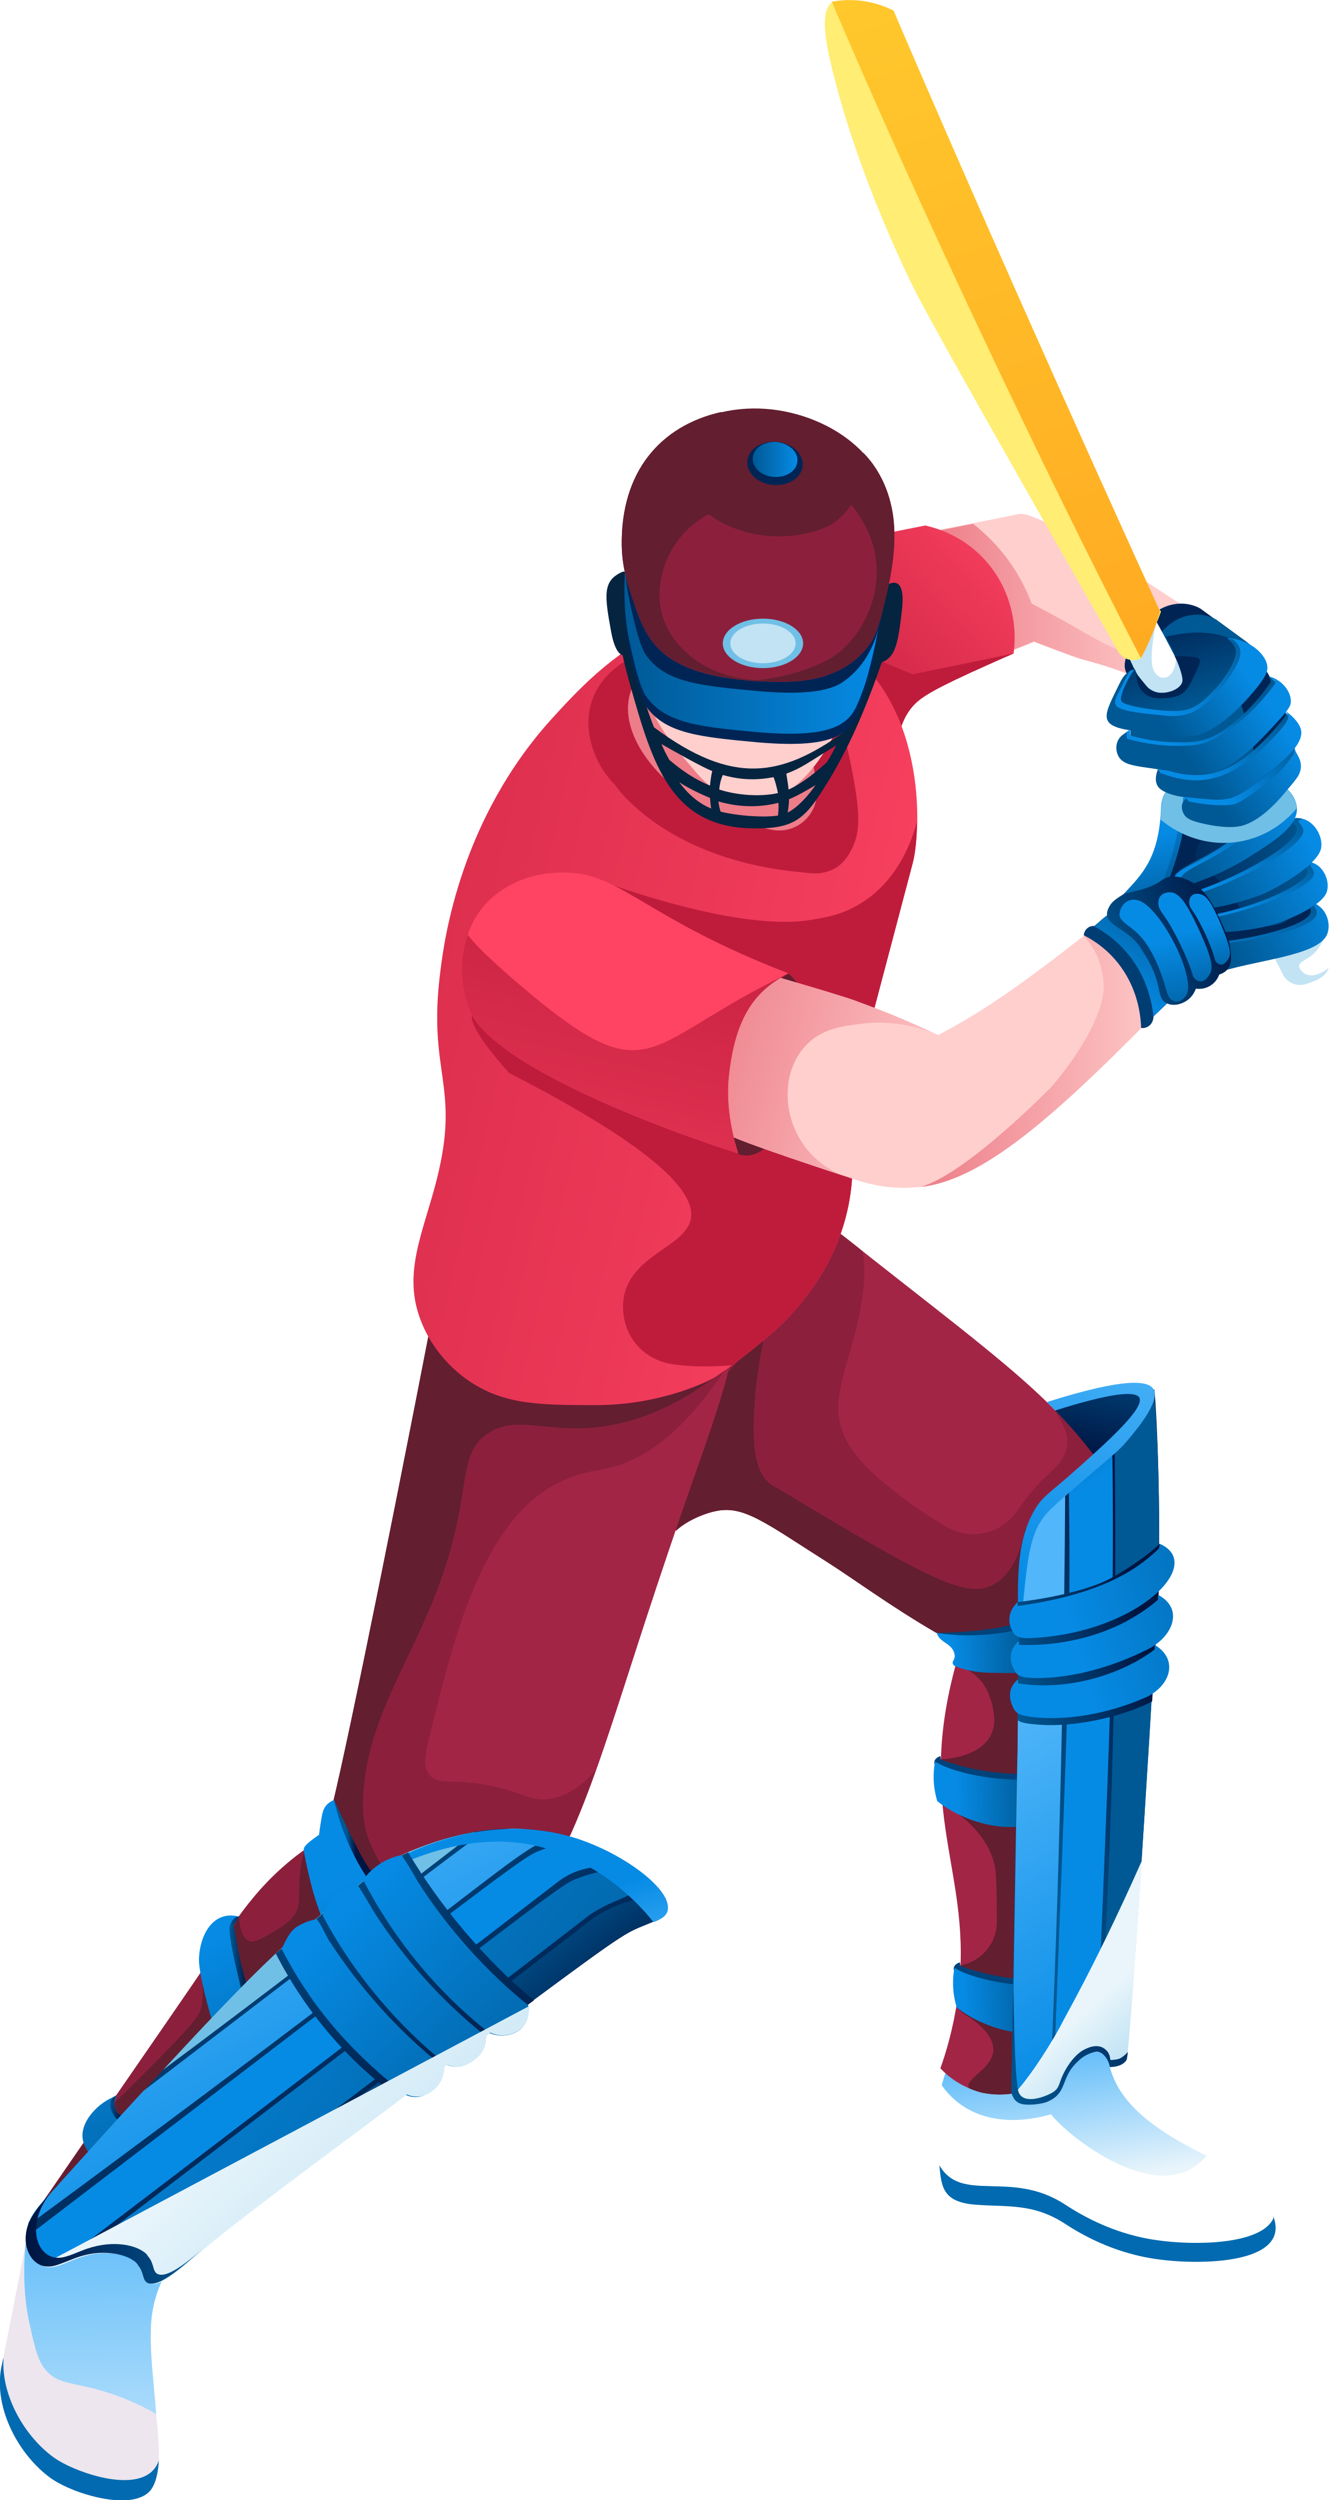 <?xml version="1.0" encoding="utf-8"?>
<!-- Generator: Adobe Illustrator 21.0.2, SVG Export Plug-In . SVG Version: 6.00 Build 0)  -->
<svg version="1.1" id="Isolation_Mode" xmlns="http://www.w3.org/2000/svg" xmlns:xlink="http://www.w3.org/1999/xlink" x="0px"
	 y="0px" viewBox="0 0 301.4 566.2" style="enable-background:new 0 0 301.4 566.2;" xml:space="preserve">
<style type="text/css">
	.st0{fill:#026AB0;}
	.st1{fill:#FFFFFF;}
	.st2{fill:url(#SVGID_1_);}
	.st3{fill:#A32546;}
	.st4{fill:#631E30;}
	.st5{fill:#8C203C;}
	.st6{fill:#FFCFCD;}
	.st7{fill:url(#SVGID_2_);}
	.st8{fill:#002555;}
	.st9{fill:url(#SVGID_3_);}
	.st10{fill:url(#SVGID_4_);}
	.st11{fill:#BF1C3C;}
	.st12{fill:url(#SVGID_5_);}
	.st13{fill:#EDE6EE;}
	.st14{fill:url(#SVGID_6_);}
	.st15{fill:#00437A;}
	.st16{fill:url(#SVGID_7_);}
	.st17{fill:url(#SVGID_8_);}
	.st18{fill:url(#SVGID_9_);}
	.st19{fill:url(#SVGID_10_);}
	.st20{fill:url(#SVGID_11_);}
	.st21{fill:url(#SVGID_12_);}
	.st22{fill:url(#SVGID_13_);}
	.st23{fill:url(#SVGID_14_);}
	.st24{fill:url(#SVGID_15_);}
	.st25{fill:url(#SVGID_16_);}
	.st26{fill:url(#SVGID_17_);}
	.st27{fill:url(#SVGID_18_);}
	.st28{fill:url(#SVGID_19_);}
	.st29{filter:url(#Adobe_OpacityMaskFilter);}
	.st30{filter:url(#Adobe_OpacityMaskFilter_1_);}
	.st31{mask:url(#SVGID_20_);fill:url(#SVGID_21_);}
	.st32{fill:url(#SVGID_22_);}
	.st33{fill:url(#SVGID_23_);}
	.st34{fill:url(#SVGID_24_);}
	.st35{fill:url(#SVGID_25_);}
	.st36{fill:url(#SVGID_26_);}
	.st37{fill:url(#SVGID_27_);}
	.st38{fill:url(#SVGID_28_);}
	.st39{fill:url(#SVGID_29_);}
	.st40{fill:url(#SVGID_30_);}
	.st41{fill:url(#SVGID_31_);}
	.st42{fill:url(#SVGID_32_);}
	.st43{fill:url(#SVGID_33_);}
	.st44{fill:url(#SVGID_34_);}
	.st45{fill:url(#SVGID_35_);}
	.st46{fill:url(#SVGID_36_);}
	.st47{fill:url(#SVGID_37_);}
	.st48{fill:url(#SVGID_38_);}
	.st49{fill:url(#SVGID_39_);}
	.st50{fill:url(#SVGID_40_);}
	.st51{filter:url(#Adobe_OpacityMaskFilter_2_);}
	.st52{filter:url(#Adobe_OpacityMaskFilter_3_);}
	.st53{mask:url(#SVGID_41_);fill:url(#SVGID_42_);}
	.st54{fill:url(#SVGID_43_);}
	.st55{fill:url(#SVGID_44_);}
	.st56{fill:#C1E3F4;}
	.st57{fill:#FFED74;}
	.st58{fill:url(#SVGID_45_);}
	.st59{fill:url(#SVGID_46_);}
	.st60{fill:url(#SVGID_47_);}
	.st61{fill:url(#SVGID_48_);}
	.st62{fill:url(#SVGID_49_);}
	.st63{fill:#003D73;}
	.st64{fill:url(#SVGID_50_);}
	.st65{fill:url(#SVGID_51_);}
	.st66{fill:url(#SVGID_52_);}
	.st67{fill:url(#SVGID_53_);}
	.st68{fill:url(#SVGID_54_);}
	.st69{fill:url(#SVGID_55_);}
	.st70{fill:url(#SVGID_56_);}
	.st71{fill:url(#SVGID_57_);}
	.st72{fill:url(#SVGID_58_);}
	.st73{fill:url(#SVGID_59_);}
	.st74{fill:url(#SVGID_60_);}
	.st75{fill:url(#SVGID_61_);}
	.st76{fill:url(#SVGID_62_);}
	.st77{fill:url(#SVGID_63_);}
	.st78{fill:url(#SVGID_64_);}
	.st79{fill:url(#SVGID_65_);}
	.st80{fill:url(#SVGID_66_);}
	.st81{fill:#70BFE6;}
	.st82{fill:url(#SVGID_67_);}
	.st83{fill:url(#SVGID_68_);}
	.st84{fill:url(#SVGID_69_);}
	.st85{fill:url(#SVGID_70_);}
	.st86{fill:url(#SVGID_71_);}
	.st87{fill:url(#SVGID_72_);}
	.st88{fill:url(#SVGID_73_);}
	.st89{fill:url(#SVGID_74_);}
	.st90{fill:url(#SVGID_75_);}
	.st91{fill:url(#SVGID_76_);}
	.st92{fill:url(#SVGID_77_);}
	.st93{fill:#052440;}
	.st94{fill:url(#SVGID_78_);}
	.st95{fill:url(#SVGID_79_);}
</style>
<g>
	<g>
		<path class="st0" d="M262.1,511.6c-4.3-0.6-12.1-2.3-20.9-8.1c-7-4.5-12.7-3.7-19.8-4.2c-9.4-0.6-7.9-5.6-8.9-12.6
			c-0.3-2.9-0.2-6.8-0.1-7.1c0-0.4,0.1-1.3,0.1-1.6c0,0,0.1-1.3,0.1-1.3c0-0.6,0.4-2.3,0.4-2.8c13.1,2.7,38.5,2.1,41.9,5.5v0
			c6.3,5.3,27.1,16.5,31.3,18.5c0.6,0.9,2.3,3.3,2.5,4.4C292.1,512.8,271.7,513,262.1,511.6z"/>
		<path class="st1" d="M288.6,502.3c-2.6,6-17.7,6.3-26.5,5c-4.3-0.6-12-2.3-20.8-8.1c-12.3-8-23.5,0-28.5-9
			c-0.1-1.1-0.2-2.3-0.4-3.6c-0.3-2.9-0.2-6.8-0.1-7.1c0-0.4,0-0.5,0.1-1.6c-0.1-0.1,0.1-1.2,0.1-1.3c0,0,0,0,0,0
			c0-1.4,0.7-5,1.6-7.3c7,4.8,16.5,5.5,23.8-1.1c2.9-2.9,8.1-4.6,12.9-3.6c0.7,11.6,12.1,18.4,22.4,23.4c8,3.9,10.6,4.1,13.1,7.5
			C288.2,498,288.6,500.6,288.6,502.3z"/>
		<linearGradient id="SVGID_1_" gradientUnits="userSpaceOnUse" x1="240.635" y1="461.227" x2="245.482" y2="494.303">
			<stop  offset="0" style="stop-color:#51B6FA"/>
			<stop  offset="1" style="stop-color:#E9F5FB"/>
		</linearGradient>
		<path class="st2" d="M251,464.7c-4.8-1-10,0.7-12.9,3.6c-7.3,6.6-16.8,5.9-23.8,1.1c-0.4,1-0.7,2.2-0.9,2.8
			c5.8,8.3,15.8,9.2,24.8,6.6c3.5,4.8,24.9,21.9,35.2,9.4C263,483,251.6,476.2,251,464.7z"/>
	</g>
	<g>
		<path class="st3" d="M256.6,381.5c-5.1,24.7-3.3,44.2-5.4,84.9c-0.4-1-1.1-2.2-2.3-2.6c-2.6-0.8-4.8,3.3-9.5,6.5
			c-4.1,2.9-10.7,4.8-16.4,3.7c-0.8-0.1-2-0.5-3.4-1.1c-1.9-0.8-4.2-2.1-6.5-4.5c1.2-3.3,2.9-8.9,3.9-15.8c4.1-29.2-11-42,0.8-79.7
			c-1.3-0.7-2.5-1.4-5.4-3.1c0,0,0,0,0,0c-10.2-5.9-18.7-12.2-25-16.2c-13.6-8.6-18.7-12.8-25.1-11.4c-3,0.6-6.9,2.4-9,4.4
			c-6-4.2,3.7-24.8,3.7-24.8c2.3-6,4.7-12.1,7-18.1c8.9-8.1,17.7-16.2,26.5-24.3c0,0,0,0,0,0c33,26.2,46.6,35.3,59,52.1
			c5.3,7.1,10.7,15.7,11.2,26.5C260.7,358.3,261.2,358.1,256.6,381.5z"/>
		<g>
			<path class="st4" d="M231.8,456.8c-0.8,5.8-1.6,11.5-2.3,17.3c-3.4,0.5-6.7,0.2-9.9-1.2c0,0-0.1-0.1-0.1-0.2
				c-0.6-2.1,5.3-4.2,5.6-8.3c0.2-3.2-3.1-6.2-6.9-8.5l-1.4-1.3L231.8,456.8z"/>
			<path class="st4" d="M212.9,408.1c0,0,12.3,5.9,12.8,16.7c0.2,4,0.2,7.6,0.2,10.6c-0.1,4.8-3.5,8.8-8.3,9.7l0,0l2.9,6.5l13.8-1
				c-2.5-15.6,0.9-22.9-1.2-31.6c-0.9-3.5-0.8-2.9-0.8-2.9l-1.1-3.8L212.9,408.1z"/>
			<path class="st4" d="M216.3,377.3c0,0,7.4,0.3,8.9,10.6c1.5,10.3-12,10.5-12,10.5s0.6,12.9,13.9,7.3c13.3-5.6,9.1-25.9,9.1-25.9
				l-8.4-5.3L216.3,377.3z"/>
			<path class="st5" d="M251,328.2c-5.6,12.1-2.8,7-13.1,22.6c1,5.4,1,14.8-4.4,17.5c-3.6,1.8-10.6,2.2-14.6,2
				c-3.5-0.1-6.6-0.5-6.6-0.5c-10.2-5.9-18.7-12.2-25-16.2c-13.6-8.6-18.7-12.8-25.1-11.4c-3,0.6-6.9,2.4-9,4.4
				c-6-4.2,3.7-24.8,3.7-24.8c2.2-5.9,4.5-11.7,6.5-17.5c0.7-1,26-24.1,26.9-25c0,0,0,0,0,0c1.8,1.4,3.6,2.7,5.2,4.1
				c0.5,2.5,0.9,7.6-1.4,17.2c-3.6,15-9.4,22.1,6.1,35.1c6.3,5.2,10.8,8,14.4,10.1c5.5,3.2,12.5,1.5,16-3.8
				c6.2-9.2,10.5-9.5,11.2-14.6c0.6-3.6-2.9-8-2.9-8C239.4,319.5,250.8,328,251,328.2z"/>
			<path class="st4" d="M237.8,350.8c-1.2,16.2-0.9,12.5-1.4,18.4c-8.6,0.2-24.2,0.6-24.2,0.6c-10.2-5.9-18.7-12.2-25-16.2
				c-13.6-8.6-18.7-12.8-25.1-11.4c-3,0.6-6.9,2.4-9,4.4c-6-4.2,3.7-24.8,3.7-24.8c1.8-4.8-0.4-1.7,16.7-20.3
				c-2.1,8.7-2.6,15.9-2.7,20.9c-0.1,6.4,0.6,11.2,3.8,13.7c0.8,0.6,1.5,0.9,1.7,1c34.9,21,42.7,24.9,48.7,21.8
				c2.3-1.2,5.7-4.1,7.4-13C234.4,347.7,236.1,349.2,237.8,350.8z"/>
		</g>
	</g>
	<g>
		<path class="st3" d="M167.6,299.4c-4.8,23.3-7.2,23.6-24.5,77.4c-12.1,37.6-16.9,51.3-34.7,66.3c-10.9,6.7-28.4,18.8-39.8,30.3
			c-0.6,0.6-1.5,1.4-2.5,2.5c-14.7,15.3-25,35.5-31.4,35.4c-1.2,0-3.2-1-7.1-3c-0.3-0.2-0.6-0.3-0.9-0.5c-6.1-3.2-7.2-5.1-10.7-5.5
			c-4.4-0.5-7.9,0.6-9.6,1.3c22.7-33,39.5-57.1,45.6-66.4c5.3-8.2,11.8-15.1,20.6-20.5c0.5-0.9,1.4-2.8,1.8-4.1
			c2-6.2,11.8-53.4,24.3-117.9C121.7,296.4,144.6,297.9,167.6,299.4z"/>
		<path class="st5" d="M164.4,310c-10.7,16.3-20.2,21.2-27.1,22.6c-2.6,0.5-6.9,1-11.9,3.8c-16.7,9.3-22.9,36.4-27.4,54.1
			c-1.6,6.2-2.3,9.4-0.7,11.4c2,2.5,5.2,0.8,13.5,2.4c7.8,1.5,9.1,3.7,13.5,3.1c4.8-0.6,8.4-3.9,10.7-6.6
			c-6.6,18.5-11.6,29.6-26.6,42.2c-10.9,6.7-28.4,18.8-39.8,30.3c-0.6,0.6-1.5,1.4-2.5,2.5c-4.1,4.2-7.1,7.9-10.2,12
			c-6.6,4.5-17.3,11.9-29.2,19.9c-6.1-3.2-7.2-5.1-10.7-5.5c-2.4-0.3-4.5-0.1-6.2,0.2c0,0,0,0,0,0c-1.5,0.3-2.6,0.7-3.4,1
			c37.5-54.4,31.8-46,42.2-61.3c5.1-7.6,10.9-17.5,24-25.6c20-36,13.8-53.3,28.5-80.3c3.9-7.1,6-10.7,10.2-14.8
			C128.4,305.6,154.4,308.4,164.4,310z"/>
		<g>
			<path class="st4" d="M52.6,456.4l-12.9,13c0,0-21.4,26.6-29.9,33.2c0,0,0,0,0,0c-1.8,1.4-3.1,1.9-3.4,1
				c6.4-9.2,12.2-17.8,17.6-25.5c7.7-7.5,19.8-19.4,21.1-22.1c1.7-3.5,0.4-9,0.4-9c0.7-1.2,2.2-3.6,3-5
				C48.6,442.5,52.5,455.9,52.6,456.4z"/>
			<path class="st4" d="M68.9,419.5c-3.2,11.8,2.9,12.7-8.7,19c-2.5,1.4-3.3,1.2-3.7,1.1c-2.3-0.9-2.3-5.5-2.3-5.5l-3.1,6
				c0,0,3.1,10,4,12.1c0.9,2.1,16.8-9.5,16.8-9.5l12-13L75,421L68.9,419.5z"/>
			<path class="st4" d="M164.4,310c-12.9,10.4-23.8,13-31.6,13.4c-10.2,0.5-16.6-2.8-22.5,1.4c-5.4,3.8-4.3,9.7-7.1,21.8
				c-5.4,23.5-17.8,36.7-20.5,55.8c-1,7.5,0,11.5,0.3,12.5c1.9,6.5,6.4,10.9,5.2,12.1c-0.3,0.3-1.1,0.5-3.5-0.5
				c-4.1-3.3-8.1-6.6-12.2-9.8c0.6-1.4,1.3-2.7,1.8-4.1c2-6.2,11.8-53.4,24.3-117.9l60.1,8.6C160.6,305.6,162.5,307.8,164.4,310z"/>
		</g>
	</g>
	<g>
		<g>
			<path class="st6" d="M282.1,146.6c-0.7,4-10.9,15-10.7,15.7c-7.6-7-16.2-10.3-26.9-13.2h0c-1.1-0.4-10-3.7-10.2-3.8
				c-10.6,4.7-19.5,7.7-29.3,11.6c-4.7-11-9.3-22-14-33.1c17.5-2.7,40.8-7.6,39.9-7.4C233.9,115.8,247.2,122.8,282.1,146.6z"/>
			<linearGradient id="SVGID_2_" gradientUnits="userSpaceOnUse" x1="210.082" y1="138.806" x2="268.673" y2="138.806">
				<stop  offset="0" style="stop-color:#ED7D88"/>
				<stop  offset="1" style="stop-color:#FFCFCD"/>
			</linearGradient>
			<path class="st7" d="M267.6,159.1c-7-5.4-14.5-7.7-23.1-10h0c-1.8-0.6-10-3.7-10.2-3.8c-3.9,1.7-7.3,2.5-11.3,4.3
				c-4.7-12-1.9-5.7-12.8-28.6c0.4-0.1,0.6-0.3,0.8-0.5c0.4-0.1,9.2-1.8,9.5-1.9l0,0c6.1,4.8,10.6,10.9,13.3,18.1
				c5.2,2.7,9.3,5,12,6.6c5.5,3.1,7.1,3.9,9.9,4.2c4.2,0.5,5.9-1.5,10.4,2.6C269.6,153.4,268.9,156.7,267.6,159.1z"/>
		</g>
		<g>
			<path class="st8" d="M283.4,163.5c-5.2,4.8-18.8-3.6-24.5-7.7c-3.6-2.5-5.1-4-3.2-8.3c1.3-3.1,4.3-9.8,10.6-10.7
				c2.5-0.4,4.7,0.4,5.7,1l13.2,9.6c0,0,0,0.1,0.1,0.3C285.6,149.6,287.3,159.8,283.4,163.5z"/>
			<linearGradient id="SVGID_3_" gradientUnits="userSpaceOnUse" x1="271.538" y1="146.738" x2="274.39" y2="167.268">
				<stop  offset="0" style="stop-color:#005995"/>
				<stop  offset="1" style="stop-color:#068BE5"/>
			</linearGradient>
			<path class="st9" d="M283.9,163.6c-5.2,4.8-18.8-3.6-24.5-7.7c-1.4-1.7-1-3.8-0.1-5.9c1.3-3.1,4.2-9.8,10.6-10.7
				c2.5-0.4,4.7,0.4,5.7,1l6.7,4.9c2.4,1.8,4,4.5,4.1,7.6C286.6,156.6,286.3,161.3,283.9,163.6z"/>
		</g>
		<g>
			<linearGradient id="SVGID_4_" gradientUnits="userSpaceOnUse" x1="226.95" y1="108.395" x2="172.796" y2="160.269">
				<stop  offset="0" style="stop-color:#FF4463"/>
				<stop  offset="1" style="stop-color:#BF1C3C"/>
			</linearGradient>
			<path class="st10" d="M229.7,148c-2.4,1-5.7,2.5-9.7,4.3c-10,4.6-12,6.1-13.7,8.3c-1.2,1.6-2.9,4.7-3.1,9.7
				c0,0-46.6-33.2-48.8-34.8c3.2-2.5,6.5-4.9,9.7-7.4c15.2-3.1,30.4-6.1,45.6-9.1C223.9,122.3,231.4,135.3,229.7,148z"/>
			<path class="st11" d="M229.7,148c-2.4,1-5.7,2.5-9.7,4.3c-10,4.6-12,6.1-13.7,8.3c-1.2,1.6-2.9,4.7-3.1,9.7
				c-2-1.5-4.1-2.9-6.1-4.3l-8.8-21l18.5,7.7L229.7,148z"/>
		</g>
	</g>
	<g>
		<g>
			<linearGradient id="SVGID_5_" gradientUnits="userSpaceOnUse" x1="226.492" y1="246.987" x2="-17.347" y2="190.932">
				<stop  offset="0" style="stop-color:#FF4463"/>
				<stop  offset="1" style="stop-color:#BF1C3C"/>
			</linearGradient>
			<path class="st12" d="M206.8,195.6l-13.5,51.1c-0.8,3.1-1.1,6.3-0.6,9.5c2.2,15.7-2.7,30.1-13.9,42c-3.9,4.1-8.7,7.8-12.9,11
				c-1.6,1.1-2.7,1.9-3.9,2.7c-1.1,0.7-12,6.3-26.8,6.3c-12.7,0-21,0-29.1-5.6c-1.8-1.2-7.6-5.6-10.6-13.2C91,288.4,96,279,99,267
				c5.4-21.4-2.2-23.9,0.8-47.1c0.9-7.5,4.7-34.6,25.4-57.3c7.2-7.9,22.1-24.4,42.9-23.8c6.6,0.2,13.5,2.1,20.4,6.1
				C210.1,157.6,208.9,188,206.8,195.6z"/>
			<path class="st11" d="M207.8,186.1c-0.1,3.1-0.2,6.5-1,9.5l-13.5,51.1c-0.8,3.1-1.1,6.3-0.6,9.5c2.2,15.7-2.7,30.1-13.9,42
				c-3.9,4.1-8.7,7.8-12.9,11c-4.2,0.3-9,0.4-13.1-0.2c-7.8-1-12.4-7.6-11.5-14.8c1.3-9.8,13.7-11.7,15.2-17.9
				c1.4-5.7-6.4-15.5-41.1-33.3c0,0-10.3-11.1-8.2-13.5c1.6-1.8,11.8,3.8,13.5,1.5c0.1-0.2,0.3-0.5,0.5-1.1c0.4-0.9,0.7-1.9,1.1-3.2
				c1.1-3.8,2.9-14.4,4.6-28.6c1.8-0.1,3.7,0.1,5.5,0c13.2,5.1,37.5,12.6,51.5,10.2c3.5-0.6,6.9-1.2,10.6-3.4
				C203.7,199.6,206.8,189.8,207.8,186.1z"/>
		</g>
		<path class="st11" d="M189.2,157.7c6.2,24.4,6.1,29.7,4,34.2c-1.4,3.1-3.2,4.3-3.9,4.7c-2.7,1.6-5.7,1.2-6.9,1
			c-31.6-2.6-43-19.8-43-19.8c-7.6-7.6-11-24,8-30.8C166.4,140.2,189.2,157.7,189.2,157.7z"/>
	</g>
	<g>
		<g>
			<path class="st13" d="M33.8,564.3c-4.3,4.3-17.4,0.4-22.3-3.1c-7.1-5-13-15.6-11.2-25c0.1-0.4,5.6-28.3,5.6-28.7
				c6.1-1.2,11-2.3,14.2-3.1c4.7-1.2,7.6-2,10.5-1.8c4.2,3.6,5.1,8.9,4,14.3c-0.2,2.6-0.3,5.4-0.3,8.3
				C33.6,544.4,38.9,559.2,33.8,564.3z"/>
		</g>
		<linearGradient id="SVGID_6_" gradientUnits="userSpaceOnUse" x1="22.456" y1="492.721" x2="24.167" y2="585.13">
			<stop  offset="0" style="stop-color:#51B6FA"/>
			<stop  offset="1" style="stop-color:#E9F5FB"/>
		</linearGradient>
		<path class="st14" d="M36.1,517.9C36.1,517.9,36.1,517.9,36.1,517.9c-3.3,8.4-1.7,15.7-0.7,28.8c0,0-4.8-3-11.4-5
			c-7.3-2.3-10.5-1.6-13.4-4.7c-1.9-2.1-2.6-4.8-3.8-10.3c-1.3-5.5-1.7-12.5-0.9-19.4c18.9-3.7,21.4-6.1,27.4-4.6
			c1.9,0.5,5.6,1.4,6.5,4C40.6,508.9,39,510.7,36.1,517.9z"/>
		<path class="st0" d="M0.3,536.1c-1.8,9.3,4,19.9,11.2,25.1c5.2,3.7,19,7.8,22.8,2.5c1.3-1.9,1.6-4.9,1.7-6.5
			c-2.9,8.5-18.9,2.8-23.7-0.6c-6.6-4.7-12.1-14-11.5-22.7C0.6,534.5,0.5,535.3,0.3,536.1z"/>
	</g>
	<g>
		<g>
			<path class="st15" d="M216.4,450.6c0.3,2.1,1.7,3.8,3.6,4.6c4.5,1.7,13.9,4.7,19.5,2.9c7.5-2.5,4.4-10.3,4.4-10.3
				c-8.9,1.4-17.9,0.4-26.3-2.6c0-0.3,0-0.6-0.1-0.8c-1.1,0.3-1.8,1.3-1.1,2.2C216.5,447.5,216.4,450.6,216.4,450.6z"/>
			<linearGradient id="SVGID_7_" gradientUnits="userSpaceOnUse" x1="235.553" y1="452.72" x2="218.16" y2="453.29">
				<stop  offset="0" style="stop-color:#005995"/>
				<stop  offset="1" style="stop-color:#068BE5"/>
			</linearGradient>
			<path class="st16" d="M216.8,454.6c6,4.7,15.4,7.4,22.6,4.9c5.9-2,7.3-10.5,1.7-10c-11,1.1-21.7-1.7-24.8-3.9
				C215.8,448.3,215.8,451.2,216.8,454.6z"/>
		</g>
		<g>
			<path class="st15" d="M212,403.9c0.3,2.1,1.7,3.8,3.6,4.6c4.5,1.7,13.9,4.7,19.5,2.9c7.5-2.5,4.4-10.3,4.4-10.3
				c-8.9,1.4-17.9,0.4-26.3-2.6c0-0.3,0-0.6-0.1-0.8c-1.1,0.3-1.8,1.3-1.1,2.2c0,0.3,0,0.7,0,1.2C212.1,402.9,212,403.7,212,403.9z"
				/>
			<linearGradient id="SVGID_8_" gradientUnits="userSpaceOnUse" x1="234.019" y1="405.942" x2="216.626" y2="406.512">
				<stop  offset="0" style="stop-color:#005995"/>
				<stop  offset="1" style="stop-color:#068BE5"/>
			</linearGradient>
			<path class="st17" d="M212.4,407.9c6,4.7,15.4,7.4,22.6,4.9c5.9-2,7.3-10.5,1.7-10c-11,1.1-21.7-1.7-24.8-3.9
				C211.4,401.6,211.4,404.5,212.4,407.9z"/>
		</g>
		<g>
			<path class="st15" d="M219.2,375.9c0.5,0.5,0.7,0.8,1,1c3.9,3.4,13.3,1.7,19.6-2.6c6.6-4.5,1.4-11.1,1.4-11.1
				c-6.7,3.8-13.7,6.3-28.9,6.6C214.7,371.8,217.2,373.8,219.2,375.9z"/>
			<linearGradient id="SVGID_9_" gradientUnits="userSpaceOnUse" x1="232.913" y1="372.212" x2="215.519" y2="372.782">
				<stop  offset="0" style="stop-color:#005995"/>
				<stop  offset="1" style="stop-color:#068BE5"/>
			</linearGradient>
			<path class="st18" d="M216.2,374.2c0.1,0.4,0.3,0.9,0,1.5c-0.1,0.4-0.4,0.6-0.3,1c0.1,0.3,0.3,0.5,0.5,0.6c2.5,1,4.9,1.4,7.4,1.5
				c8.6,0.2,13.3,0.2,16.2-2.9c3.2-3.5,2.8-9.5,1.6-10.1c-0.9-0.4-1.9-0.3-2.8,0.1c-3.6,0.7-3.6,2.2-7,2.9c-6.4,1.6-13,2-19.5,1
				c0.3,1,0.8,1.4,1.6,2C215,372.5,215.9,373.2,216.2,374.2z"/>
		</g>
		<g>
			<linearGradient id="SVGID_10_" gradientUnits="userSpaceOnUse" x1="246.723" y1="330.43" x2="253.853" y2="300.484">
				<stop  offset="0" style="stop-color:#001440"/>
				<stop  offset="1" style="stop-color:#005995"/>
			</linearGradient>
			<path class="st19" d="M260.3,316c-7.4-3-15.5-1.5-21.2,3.4c3.3,3.3,6.4,7,9.4,10.9C252.5,325.6,256.4,320.8,260.3,316z"/>
			<g>
				<linearGradient id="SVGID_11_" gradientUnits="userSpaceOnUse" x1="264.774" y1="391.606" x2="232.648" y2="399.4">
					<stop  offset="0" style="stop-color:#001440"/>
					<stop  offset="1" style="stop-color:#005995"/>
				</linearGradient>
				<path class="st20" d="M262.5,357.3c0,1.9-6.1,108.5-7.6,109.6c-1,1-2.4,1.1-3.4,1.1c-0.2-1.5-1.5-3.5-3-3.5
					c-1.6-0.2-3.2,1.3-4.2,2.2c-3.3,3-2.7,5.7-4.8,7.8c-1.9,1.9-4.8,2.1-7.5,1.9c-1.6-0.1-2.9-1.6-2.8-3.2
					c0.7-44.8,1.3-76.5,1.4-76.5c0-2.1,0.4-23.9,0.4-30.8c-0.2-11.3,0.9-23.6,10.5-29.6c0.3-0.1,0.5-0.3,0.8-0.5
					c7.5-4.3,7.2-4.5,11-8.3c4.3-4.9,6.8-9.7,8.3-12.9C262.3,322,263,342.6,262.5,357.3z"/>
			</g>
			<g>
				<linearGradient id="SVGID_12_" gradientUnits="userSpaceOnUse" x1="264.955" y1="459.482" x2="225.606" y2="387.627">
					<stop  offset="0" style="stop-color:#068BE5"/>
					<stop  offset="1" style="stop-color:#51B6FA"/>
				</linearGradient>
				<path class="st21" d="M241.4,336.4c-0.4,72.1-3.3,134.8-3.6,139.3c-0.1,0-0.2,0-0.2,0.1c-1.6,0.8-5.3,0.9-6.2,0.5
					c-0.9-0.3-1.6-1-1.9-1.8c-0.1-0.1-0.1-0.4-0.2-0.6c0-0.2,1.2-77.1,1.3-77.1c0-7.9,0.6-39.8,0.6-39.8
					C232.6,343.9,236.8,339.2,241.4,336.4z"/>
				<linearGradient id="SVGID_13_" gradientUnits="userSpaceOnUse" x1="201.359" y1="338.466" x2="215.046" y2="358.426">
					<stop  offset="0" style="stop-color:#005995"/>
					<stop  offset="1" style="stop-color:#068BE5"/>
				</linearGradient>
				<path class="st22" d="M252.1,329.8c0.5,43.6-0.9,68.2-3.6,134.7c-2.2,0.5-3.4,1.5-4.2,2.2c-3.3,3-2.7,5.7-4.8,7.8
					c-0.3,0.3-0.5,0.5-0.9,0.7c3.2-84.8,4.2-101.9,3.6-139.3c3.1-1.7,6.2-3.7,8.9-6.1L252.1,329.8z"/>
				<linearGradient id="SVGID_14_" gradientUnits="userSpaceOnUse" x1="291.39" y1="221.128" x2="270.86" y2="317.505">
					<stop  offset="0" style="stop-color:#001440"/>
					<stop  offset="1" style="stop-color:#005995"/>
				</linearGradient>
				<path class="st23" d="M262.5,358.5c-0.1,3.5-6,105.2-7.6,108.4c-1,1-2.4,1.1-3.4,1.1c0-0.4-0.6-2.8-2.5-3.4
					c2.9-44.2,4.2-87.2,3.6-136.5c2.5-2.5,6.2-7.7,8.8-13.4C262.4,322.7,263,344.5,262.5,358.5z"/>
			</g>
			<linearGradient id="SVGID_15_" gradientUnits="userSpaceOnUse" x1="228.72" y1="357.301" x2="259.8" y2="298.277">
				<stop  offset="0" style="stop-color:#068BE5"/>
				<stop  offset="1" style="stop-color:#51B6FA"/>
			</linearGradient>
			<path class="st24" d="M239.2,319.4c15.5-4.9,18.4-3.9,19-2.9c1.2,2.4-6.9,9.7-14.2,16.2c-6.5,5.8-7.9,6.2-9.8,9.7
				c-4.5,8.1-3.6,18.5-3.1,33.7c0-3,0.2-6.8,0.6-11.3c1.8-20.9,3.1-20.2,12.5-28.4c7.4-6.5,8.9-7.3,11.4-10.3
				c2.1-2.5,7.4-8.8,5.8-11.5c-1.1-1.9-6.1-2.8-24.1,2.9C237.8,318.3,238.6,318.8,239.2,319.4z"/>
		</g>
		<g>
			<linearGradient id="SVGID_16_" gradientUnits="userSpaceOnUse" x1="259.224" y1="368.706" x2="227.093" y2="376.502">
				<stop  offset="0" style="stop-color:#001440"/>
				<stop  offset="1" style="stop-color:#005995"/>
			</linearGradient>
			<path class="st25" d="M262.8,349.6c0,0-3.4,3.5-10.7,7.6c-7.3,4.1-21.4,5.6-21.4,5.6c-0.6,1.1,2.7,6,0.2,7.1
				c-0.1,8.5-0.2,10.2-0.3,16.6c3.1,1,0.6,1.9,0,1.5c0,0.8,0,0.7,0,1.5c0.5,0.5,1.6,0.8,4,1c10.1,1,21.7-2.6,26.5-5.2
				c1.8-30,1.5-23.5,1.7-32.4C263.3,351.7,263.5,350.7,262.8,349.6z"/>
			<linearGradient id="SVGID_17_" gradientUnits="userSpaceOnUse" x1="303.977" y1="365.392" x2="245.518" y2="382.502">
				<stop  offset="0" style="stop-color:#005995"/>
				<stop  offset="1" style="stop-color:#068BE5"/>
			</linearGradient>
			<path class="st26" d="M261.7,372.5c5.7,3.5,3.3,9.6-2.3,12c-8.8,3.8-17.8,5.1-24.9,4.4c-3-0.3-3.9-0.8-4.4-1.4
				c-0.2-0.2-0.3-0.4-0.5-0.8c-1.3-2.7-0.8-4.8,1.1-6.4c0,0.3,0,0.6,0,0.9c10.9,1.8,23.2-1.8,30.9-7.6
				C261.7,373.2,261.7,372.9,261.7,372.5z"/>
			<linearGradient id="SVGID_18_" gradientUnits="userSpaceOnUse" x1="301.271" y1="356.156" x2="242.814" y2="373.265">
				<stop  offset="0" style="stop-color:#005995"/>
				<stop  offset="1" style="stop-color:#068BE5"/>
			</linearGradient>
			<path class="st27" d="M262.5,361.2c5.8,3.1,3.4,9.4-2.4,12.3c-8.9,4.5-18.2,6.6-25.3,6.5c-3.1,0-4-0.5-4.5-1.1
				c-0.2-0.2-0.3-0.4-0.5-0.8c-1.4-2.6-0.8-4.8,1.1-6.5c0,0.3,0,0.6,0,0.9c11.1,0.4,22.9-2.8,31.5-10.2
				C262.4,361.9,262.4,361.5,262.5,361.2z"/>
			<linearGradient id="SVGID_19_" gradientUnits="userSpaceOnUse" x1="298.501" y1="346.44" x2="239.987" y2="363.566">
				<stop  offset="0" style="stop-color:#005995"/>
				<stop  offset="1" style="stop-color:#068BE5"/>
			</linearGradient>
			<path class="st28" d="M262.8,349.6c10.5,4.6-4.9,19.9-28.2,21.3c-2.8,0.2-3.9,0-4.6-0.7c-0.2-0.2-0.3-0.4-0.5-0.7
				c-1.4-2.5-0.8-4.8,1.1-6.7c0,0.3,0,0.6,0,0.9c18.2-2.5,26.8-7.9,32-13C262.7,350.4,262.8,350,262.8,349.6z"/>
		</g>
		<defs>
			<filter id="Adobe_OpacityMaskFilter" filterUnits="userSpaceOnUse" x="229.4" y="421.3" width="29.4" height="55.2">
				<feFlood  style="flood-color:white;flood-opacity:1" result="back"/>
				<feBlend  in="SourceGraphic" in2="back" mode="normal"/>
			</filter>
		</defs>
		<mask maskUnits="userSpaceOnUse" x="229.4" y="421.3" width="29.4" height="55.2" id="SVGID_20_">
			<g class="st29">
				<defs>
					<filter id="Adobe_OpacityMaskFilter_1_" filterUnits="userSpaceOnUse" x="229.4" y="421.3" width="29.4" height="55.2">
						<feFlood  style="flood-color:white;flood-opacity:1" result="back"/>
						<feBlend  in="SourceGraphic" in2="back" mode="normal"/>
					</filter>
				</defs>
				<mask maskUnits="userSpaceOnUse" x="229.4" y="421.3" width="29.4" height="55.2" id="SVGID_20_">
				</mask>
				<linearGradient id="SVGID_21_" gradientUnits="userSpaceOnUse" x1="257.761" y1="463.183" x2="248.636" y2="453.108">
					<stop  offset="0" style="stop-color:#FAFAFA"/>
					<stop  offset="1" style="stop-color:#FFFFFF"/>
				</linearGradient>
				<path class="st31" d="M258.8,421.3c-3.2,47.2-3.5,45.2-3.5,45.2c-0.8,1.2-2.3,1.6-3.8,1.6c-0.2-1.5-1.5-3.5-3-3.5
					c-1.6,0.3-3,1-4.2,2.2c-3.3,3-2.7,5.7-4.8,7.8c-1.9,1.9-4.9,2.1-7.5,1.9c-1.1-0.1-2.1-0.9-2.6-1.9c3.8-3.8,9.3-12.5,11.6-17.1
					l0,0C247.4,445.9,253.4,433.5,258.8,421.3z"/>
			</g>
		</mask>
		<linearGradient id="SVGID_22_" gradientUnits="userSpaceOnUse" x1="257.761" y1="463.183" x2="248.636" y2="453.108">
			<stop  offset="0" style="stop-color:#C1E3F4"/>
			<stop  offset="1" style="stop-color:#E9F5FB"/>
		</linearGradient>
		<path class="st32" d="M258.8,421.3c-3.2,47.2-3.5,45.2-3.5,45.2c-0.8,1.2-2.3,1.6-3.8,1.6c-0.2-1.5-1.5-3.5-3-3.5
			c-1.6,0.3-3,1-4.2,2.2c-3.3,3-2.7,5.7-4.8,7.8c-1.9,1.9-4.9,2.1-7.5,1.9c-1.1-0.1-2.1-0.9-2.6-1.9c3.8-3.8,9.3-12.5,11.6-17.1l0,0
			C247.4,445.9,253.4,433.5,258.8,421.3z"/>
		<linearGradient id="SVGID_23_" gradientUnits="userSpaceOnUse" x1="269.218" y1="439.65" x2="223.215" y2="471.396">
			<stop  offset="0" style="stop-color:#001440"/>
			<stop  offset="1" style="stop-color:#005995"/>
		</linearGradient>
		<path class="st33" d="M255.6,464.7c-0.2,1.6-0.3,1.8-0.3,1.8c-0.8,1.2-2.3,1.6-3.8,1.6c-0.2-1.5-1.5-3.5-3-3.5
			c-1.6,0.3-3,1-4.2,2.2c-3.3,3-2.7,5.7-4.8,7.8c-0.8,0.8-2,1.3-2,1.3c-1.8,0.8-5.3,0.9-6.2,0.5c-1.3-0.4-2.1-1.7-2.1-3.1
			c0.8-49,0-8.2,1.5,0c0.6,3,4.5,2.2,7.2,0.9c2.3-1.1,1.9-2.1,3-4.4c1.2-2.5,2.9-4.6,4.7-5.6c1.7-0.9,3.6-1.3,5,0c1,0.9,1,2.1,1,2.3
			c0.4,0,1.2,0,2.1-0.3C254.7,465.7,255.3,465,255.6,464.7z"/>
	</g>
	<g>
		<g>
			<linearGradient id="SVGID_24_" gradientUnits="userSpaceOnUse" x1="71.472" y1="492.279" x2="47.82" y2="438.478">
				<stop  offset="0" style="stop-color:#005995"/>
				<stop  offset="1" style="stop-color:#068BE5"/>
			</linearGradient>
			<path class="st34" d="M56,454.2c-1.5,3.4-7.5,4.8-7.5,4.8c-1-3-3.6-12.4-3.4-15.6c0.2-5.1,3.1-10.8,8.9-9.4c0.1,0,0.1,0,0.1,0
				c-0.4,0.7-0.7,1.3-1.2,2c1.5,10.3,2.4,10.9,3.2,15.5C56.4,452.4,56.4,453.3,56,454.2z"/>
			<linearGradient id="SVGID_25_" gradientUnits="userSpaceOnUse" x1="55.993" y1="443.002" x2="52.212" y2="443.126">
				<stop  offset="0" style="stop-color:#001440"/>
				<stop  offset="1" style="stop-color:#005995"/>
			</linearGradient>
			<path class="st35" d="M56.3,451.4l-1.2,0.7c0,0-3.7-13.9-3-16.1c0.4-1,1-2,2.1-2c-0.4,0.7-0.7,1.3-1.2,2
				C54.6,446.3,55.4,446.9,56.3,451.4z"/>
			<g>
				<linearGradient id="SVGID_26_" gradientUnits="userSpaceOnUse" x1="35.16" y1="508.251" x2="11.512" y2="454.459">
					<stop  offset="0" style="stop-color:#005995"/>
					<stop  offset="1" style="stop-color:#068BE5"/>
				</linearGradient>
				<path class="st36" d="M28.7,479.5l-7.8,9.4c-0.8-1.5-1.8-2.6-2.1-4.2c-0.9-4.1,3.6-8.8,7.7-10.1c-0.1,0.2-0.4,0.7-0.4,1
					C25.5,477.6,27.1,479.5,28.7,479.5z"/>
				<linearGradient id="SVGID_27_" gradientUnits="userSpaceOnUse" x1="27.377" y1="477.655" x2="24.791" y2="477.74">
					<stop  offset="0" style="stop-color:#001440"/>
					<stop  offset="1" style="stop-color:#005995"/>
				</linearGradient>
				<path class="st37" d="M28.2,479.4c-0.1,0.3-0.8,1.1-1,1.2c-1.4-1.1-2.8-3.4-2-5c0.3-0.7,1-1,1.2-1.1c-0.1,0.2-0.4,0.7-0.4,1
					C25.6,477.2,26.4,478.9,28.2,479.4z"/>
			</g>
			<g>
				<linearGradient id="SVGID_28_" gradientUnits="userSpaceOnUse" x1="100.642" y1="479.477" x2="76.975" y2="425.642">
					<stop  offset="0" style="stop-color:#005995"/>
					<stop  offset="1" style="stop-color:#068BE5"/>
				</linearGradient>
				<path class="st38" d="M68.9,419.5c0.7,3.6,2.2,10.9,4.7,16.3c2.7,5.7,9.2-1.5,12.9-6.5c-5.1-6.4-8.7-13.8-10.8-21.7
					c-2.4,1.1-2.6,2.5-3,5.1c-0.2,1.1-0.3,2-0.4,2.8c-0.8,0.6-3.1,2.1-3.4,3C68.8,418.9,68.8,419.2,68.9,419.5z"/>
				<linearGradient id="SVGID_29_" gradientUnits="userSpaceOnUse" x1="80.585" y1="416.616" x2="78.527" y2="416.684">
					<stop  offset="0" style="stop-color:#001440"/>
					<stop  offset="1" style="stop-color:#005995"/>
				</linearGradient>
				<path class="st39" d="M75.7,407.6c5,11,7.4,15,8.5,16.2c1.4,1.5,1.2,2.2-0.8,1.8C79.9,420.3,77.2,414.3,75.7,407.6z"/>
			</g>
		</g>
		<g>
			<linearGradient id="SVGID_30_" gradientUnits="userSpaceOnUse" x1="92.907" y1="493.666" x2="47.035" y2="417.472">
				<stop  offset="0" style="stop-color:#001440"/>
				<stop  offset="1" style="stop-color:#005995"/>
			</linearGradient>
			<path class="st40" d="M151.2,432.7c0,0.1,0,0.2-0.1,0.2c-0.3,1-1.3,1.6-2.9,2.2c0,0-0.1,0-0.2,0.1c-7.3,3.1-2.7-0.4-47.5,32.8
				c-4.3,3-49.1,36.4-54.3,41c-4.6,4-10.4,9.4-12.8,7.9c-1.1-0.7-0.6-2.3-2.1-4c0,0,0,0,0-0.1c-1.5-1.9-4.3-2.4-6.7-2.6
				c-3.4-0.2-6.1,0.6-8.3,1.5c-2.4,0.9-5,2.4-7.2,1.2c-3.7-1.9-4.9-7.9,0-13.5c55.1-61.3,55.9-59.3,72.2-72.5
				c17.7-14.4,39.4-15.8,54.9-8.3c0,0,0,0,0.1,0h0C142.5,421.5,152.4,428.1,151.2,432.7z"/>
			<g>
				<linearGradient id="SVGID_31_" gradientUnits="userSpaceOnUse" x1="105.237" y1="488.872" x2="83.909" y2="463.901">
					<stop  offset="0" style="stop-color:#001440"/>
					<stop  offset="1" style="stop-color:#005995"/>
				</linearGradient>
				<path class="st41" d="M151.2,432.7c0,0.1,0,0.2-0.1,0.2c-0.4,0.3-2.6,2.1-3.1,2.3c-7,3-4.3,0.9-27,17.7
					c-5.1,3.8-67.2,49.3-74.7,56.1c-4.6,4-10.4,9.4-12.8,7.9c-1.1-0.7-0.6-2.3-2.1-4c32.3-24.6,94.3-71.6,101.3-77.2
					c4.8-3.9,11.7-6.7,18.2-5.7C150.9,430.9,151.1,431.8,151.2,432.7z"/>
				<linearGradient id="SVGID_32_" gradientUnits="userSpaceOnUse" x1="136.399" y1="510.473" x2="30.193" y2="429.778">
					<stop  offset="0" style="stop-color:#005995"/>
					<stop  offset="1" style="stop-color:#068BE5"/>
				</linearGradient>
				<path class="st42" d="M145.2,424.7c0.4,5.4-5.8,4.5-12.3,9.5c-33.9,26.2-68.2,52.1-102.6,77.8c-2.2-1.6-7.5-2.8-14-0.2
					c0.1-0.1,0.2-0.2,0.3-0.3c113.8-86.9,110.3-84.6,114.5-86.2C136.3,423.2,140.9,423.4,145.2,424.7z"/>
				<linearGradient id="SVGID_33_" gradientUnits="userSpaceOnUse" x1="51.326" y1="433.482" x2="34.419" y2="407.731">
					<stop  offset="0" style="stop-color:#068BE5"/>
					<stop  offset="1" style="stop-color:#51B6FA"/>
				</linearGradient>
				<path class="st43" d="M136.3,418.6c1.1,1.5,2.3,3,3.4,4.5c-4.4-0.9-9,0-12.8,2.7C88.5,455.3,50.4,484.4,12.8,513
					c-1.3,0.4-2.5,0.5-3.7-0.1c-2-1.1-3.4-4-3.2-6.2v0c110.3-84.2,112.3-86,116.4-87.6C126.9,417.3,131.6,417.1,136.3,418.6z"/>
				<linearGradient id="SVGID_34_" gradientUnits="userSpaceOnUse" x1="82.827" y1="490.785" x2="42.509" y2="410.669">
					<stop  offset="0" style="stop-color:#068BE5"/>
					<stop  offset="1" style="stop-color:#51B6FA"/>
				</linearGradient>
				<path class="st44" d="M128.3,416.1c-11.1,1.2-0.9-1.3-122,87.9c0.5-1.7,1.5-3.2,2.7-4.6c9.3-10.3,17-18.9,23.5-25.9
					c46.2-35.3,64.9-49.6,73-55.6c3.4-2.5,7.4-3.9,11.6-3.8C121.7,414.3,125.5,415.2,128.3,416.1z"/>
				<linearGradient id="SVGID_35_" gradientUnits="userSpaceOnUse" x1="134.917" y1="499.648" x2="96.942" y2="464.533">
					<stop  offset="0" style="stop-color:#51B6FA"/>
					<stop  offset="1" style="stop-color:#70BFE6"/>
				</linearGradient>
				<path class="st45" d="M107.7,414.9C86,431.6,58.8,452.5,37,468.7c27.8-30.1,30.4-30.7,44.3-41.9c5.5-4.5,8.3-6.1,11.2-7.4
					C94.8,418.5,100.3,416.1,107.7,414.9z"/>
			</g>
			<linearGradient id="SVGID_36_" gradientUnits="userSpaceOnUse" x1="117.524" y1="433.317" x2="124.114" y2="455.86">
				<stop  offset="0" style="stop-color:#068BE5"/>
				<stop  offset="1" style="stop-color:#51B6FA"/>
			</linearGradient>
			<path class="st46" d="M151.3,432.7c-0.3,1.2-1.4,1.9-3.2,2.6c-3-3.8-10-11.4-21.3-15.7c-15.6-5.9-31.5-0.7-45.1,7.2
				c-0.1,0.1-0.2,0.1-0.3,0.2c5.6-4.5,8.3-6.1,11.3-7.4c4.2-1.9,19.8-8.7,37.2-3.5C141.1,419.5,152.4,427.9,151.3,432.7z"/>
			<g>
				<linearGradient id="SVGID_37_" gradientUnits="userSpaceOnUse" x1="112.304" y1="482.028" x2="66.265" y2="405.556">
					<stop  offset="0" style="stop-color:#001440"/>
					<stop  offset="1" style="stop-color:#005995"/>
				</linearGradient>
				<path class="st47" d="M121,453c-3,2.2-26.4,19.4-30.3,22.3c-11.2-7.9-21.2-19.2-28.2-32.9c0.5-0.4,0.9-0.8,1.4-1.2
					c6.4-5.8,10.4-8.7,17.4-14.3c5.5-4.5,8.3-6.1,11.2-7.4C99.8,431.8,110.1,444,121,453z"/>
				<g>
					<linearGradient id="SVGID_38_" gradientUnits="userSpaceOnUse" x1="135.626" y1="476.227" x2="84.904" y2="424.204">
						<stop  offset="0" style="stop-color:#005995"/>
						<stop  offset="1" style="stop-color:#068BE5"/>
					</linearGradient>
					<path class="st48" d="M94.6,426c7.1,11.1,16.2,21,25.1,28.1c0,0.4,0.5,3.5-1.7,5.4c-1.9,1.6-4.7,1.9-7.1,0.9
						c-12.1-9.5-21.8-21.5-28.6-34.7c2.1-2.9,5.2-4.9,8.7-5.6C92.3,422,93.5,424,94.6,426z"/>
					<linearGradient id="SVGID_39_" gradientUnits="userSpaceOnUse" x1="127.061" y1="484.577" x2="76.34" y2="432.555">
						<stop  offset="0" style="stop-color:#005995"/>
						<stop  offset="1" style="stop-color:#068BE5"/>
					</linearGradient>
					<path class="st49" d="M84.7,432.9c6.8,10.6,15.4,20.3,25.4,28.2c0,0.4,0.1,3.1-2.1,4.9c-1.9,1.6-4.2,2.7-6.7,1.6
						c-11-8.6-21.5-21-28.2-33.9c0.7-1,1.5-3.8,3.7-5.1c1.7-1,3.2-1.4,4.3-1.6C82.4,428.9,83.5,430.9,84.7,432.9z"/>
					<linearGradient id="SVGID_40_" gradientUnits="userSpaceOnUse" x1="118.607" y1="492.82" x2="67.886" y2="440.798">
						<stop  offset="0" style="stop-color:#005995"/>
						<stop  offset="1" style="stop-color:#068BE5"/>
					</linearGradient>
					<path class="st50" d="M74.4,439.2c7.1,11,15.9,20.8,26.1,28.9c0,0.4-0.1,3.1-2.2,5c-1.9,1.6-3.9,2.4-6.4,1.3
						c-14.2-11.1-22.2-21.7-28.1-33.1c0.7-1,1.5-3.8,3.7-5.1c1.7-1,3.2-1.4,4.3-1.6C73.1,436.5,73.3,437.2,74.4,439.2z"/>
				</g>
			</g>
		</g>
		<defs>
			<filter id="Adobe_OpacityMaskFilter_2_" filterUnits="userSpaceOnUse" x="9.1" y="454.1" width="110.7" height="63.1">
				<feFlood  style="flood-color:white;flood-opacity:1" result="back"/>
				<feBlend  in="SourceGraphic" in2="back" mode="normal"/>
			</filter>
		</defs>
		<mask maskUnits="userSpaceOnUse" x="9.1" y="454.1" width="110.7" height="63.1" id="SVGID_41_">
			<g class="st51">
				<defs>
					<filter id="Adobe_OpacityMaskFilter_3_" filterUnits="userSpaceOnUse" x="9.1" y="454.1" width="110.7" height="63.1">
						<feFlood  style="flood-color:white;flood-opacity:1" result="back"/>
						<feBlend  in="SourceGraphic" in2="back" mode="normal"/>
					</filter>
				</defs>
				<mask maskUnits="userSpaceOnUse" x="9.1" y="454.1" width="110.7" height="63.1" id="SVGID_41_">
				</mask>
				<linearGradient id="SVGID_42_" gradientUnits="userSpaceOnUse" x1="93.277" y1="514.11" x2="56.479" y2="475.068">
					<stop  offset="0" style="stop-color:#FAFAFA"/>
					<stop  offset="1" style="stop-color:#FFFFFF"/>
				</linearGradient>
				<path class="st53" d="M118.1,459.4c-1.9,1.6-4.6,2-7,0.9c-0.4,0.3-0.7,0.5-1,0.8c0,0.5,0.1,3.1-2,4.9c-1.9,1.6-4.2,2.7-6.7,1.6
					l0,0c-0.5,0.3-0.7,0.5-0.7,0.5c0,4.6-4.6,8-8.5,6.2c-4.6,3.7-35,25.8-45.7,34.8c-4.6,4-10.4,9.4-12.8,7.9
					c-1.1-0.7-0.6-2.3-2.1-4c0,0,0,0,0-0.1c-1.5-1.9-4.3-2.4-6.7-2.6c-3.4-0.2-6.1,0.6-8.3,1.5c-2.4,0.9-5,2.4-7.2,1.2
					c10.4-5.5,110.7-58.8,110.7-58.8C119.7,454.5,120.3,457.6,118.1,459.4z"/>
			</g>
		</mask>
		<linearGradient id="SVGID_43_" gradientUnits="userSpaceOnUse" x1="93.277" y1="514.11" x2="56.479" y2="475.068">
			<stop  offset="0" style="stop-color:#C1E3F4"/>
			<stop  offset="1" style="stop-color:#E9F5FB"/>
		</linearGradient>
		<path class="st54" d="M118.1,459.4c-1.9,1.6-4.6,2-7,0.9c-0.4,0.3-0.7,0.5-1,0.8c0,0.5,0.1,3.1-2,4.9c-1.9,1.6-4.2,2.7-6.7,1.6
			l0,0c-0.5,0.3-0.7,0.5-0.7,0.5c0,4.6-4.6,8-8.5,6.2c-4.6,3.7-35,25.8-45.7,34.8c-4.6,4-10.4,9.4-12.8,7.9c-1.1-0.7-0.6-2.3-2.1-4
			c0,0,0,0,0-0.1c-1.5-1.9-4.3-2.4-6.7-2.6c-3.4-0.2-6.1,0.6-8.3,1.5c-2.4,0.9-5,2.4-7.2,1.2c10.4-5.5,110.7-58.8,110.7-58.8
			C119.7,454.5,120.3,457.6,118.1,459.4z"/>
		<linearGradient id="SVGID_44_" gradientUnits="userSpaceOnUse" x1="5.894" y1="505.846" x2="46.115" y2="505.846">
			<stop  offset="0" style="stop-color:#001440"/>
			<stop  offset="1" style="stop-color:#005995"/>
		</linearGradient>
		<path class="st55" d="M15,511c1.1-0.3,2.2-0.8,3.5-1.3c6.4-2.6,11.8-1.4,14,0.2c0.8,0.5,1,1,1,1c1.5,1.7,1,3.3,2.1,4
			c2,1.2,6.4-2.2,10.4-5.7c-4.5,4-10.2,9.2-12.7,7.7c-1.1-0.7-0.6-2.3-2.1-4c0,0,0,0,0-0.1c-1.5-1.9-4.3-2.4-6.7-2.6
			c-3.4-0.2-6.1,0.6-8.3,1.5c-1.3,0.5-2.5,1-3.5,1.3c-5.1,1.6-8.1-3.9-6.4-9c1.1-3.2,4.8-7.1,7.2-9.5C4.5,502.7,8.2,513.2,15,511z"
			/>
	</g>
	<g>
		<path class="st1" d="M299.2,221.5c-0.5,0.4-3.3,1.6-4,1.6c-2,0.3-3.8-0.8-4.6-2.4c-20-39.2-12.2-22.9-33.8-70.1
			c-10.1-28.3-15.5-32-15.1-32.2c0.5,0,10.4,3.8,21.7,24.8c1.2,2.1,32.6,63,33.7,65.2c0,0,0,0.1,0,0.1l3.7,7.1
			C302,217.8,301.1,220.5,299.2,221.5z"/>
		<path class="st56" d="M301.1,219.2c-0.5,1.4-1.4,2-2.6,2.7c-0.6,0.2-2.6,1.1-3.2,1.1c-1.9,0.3-3.8-0.7-4.6-2.4l-6.1-11.9
			c0.2,0,11.6-2.4,11.8-2.4c0.2,0.1,0.8,1.9,0.9,2.1c0.8,1.6,1.6,3.2,2.4,4.7c-0.3,0.7-0.8,1.7-1.7,2.6c-1.7,1.7-3.6,2-3.6,3.1
			c0,0.7,0.8,1.3,0.9,1.4C296.5,221.4,298.9,221,301.1,219.2z"/>
		<path class="st56" d="M274.5,189.2c2.8,1.8,5.9,2.4,8.4-0.2c1.3-1.4,2.1-2.5,2.5-3.5l-2.8-5.3c-12.2,11-8.2-16.4-16.1-31.3
			c-0.1,5-3.7,5.9-5.1,2.8c-0.7-1.6-0.5-5.6,0.6-10.7c-6.8-7.5-13.6-15.1-20.4-22.6v0C241.8,118.5,252.7,142.1,274.5,189.2z"/>
		<path class="st57" d="M258.6,149.1c0,0-1.4,0.8-3.3,0.1c-1.5-0.6-2.2-2.1-2.4-2.5c-2.6-4.6-40.8-71.3-45.6-81
			c0,0-13.2-25.8-19.2-52.1c-0.9-4-2.4-11.3,0.6-13.2c3.6-2.3,22.8,47.7,43.8,87.2c11.5,21.7,22.5,39,30.6,50.9
			C261.9,141.9,258.6,149.1,258.6,149.1z"/>
		<linearGradient id="SVGID_45_" gradientUnits="userSpaceOnUse" x1="201.722" y1="-9.487" x2="284.968" y2="264.038">
			<stop  offset="0" style="stop-color:#FFC92D"/>
			<stop  offset="1" style="stop-color:#FF951A"/>
		</linearGradient>
		<path class="st58" d="M188.5,0.4c4.7-0.9,9.6-0.2,14,2c16.7,39.1,41.6,94.9,60.4,136.1c-0.3,0.8-0.6,1.7-0.8,2.5
			c-0.8,2.5-3.2,7.8-3.6,8C236,105.5,207.7,45.5,188.5,0.4z"/>
	</g>
	<g>
		<g>
			<g>
				<path class="st4" d="M167.3,261.3c0,0,7.4,4.2,14.1-14.9c6.7-19.1-2.7-25.9-2.7-25.9s-11.8,6.4-16.7,18.8
					C157.1,251.6,167.3,261.3,167.3,261.3z"/>
				<path class="st6" d="M267,224.3c-25.6,26.3-43.3,42.9-58.4,44.5c-6.1,0.6-10.7-0.2-16.1-2.1c0,0-26.6-8.7-27.9-10
					c-1.2-1.5-7.2-31.2,8.4-36.4c28,8.6,12.5,2.9,39.6,14.1c10.6-5.6,19.4-11.5,42.1-29.7c7.9,0.9,14.5,4.9,16.2,11.6
					C271.9,220.4,267.8,222.6,267,224.3z"/>
				<linearGradient id="SVGID_46_" gradientUnits="userSpaceOnUse" x1="208.576" y1="240.39" x2="267.044" y2="240.39">
					<stop  offset="0" style="stop-color:#ED7D88"/>
					<stop  offset="1" style="stop-color:#FFCFCD"/>
				</linearGradient>
				<path class="st59" d="M267,224.3c-25.6,26.3-43.3,42.9-58.4,44.5c10.4-2.9,29.7-22.7,29.7-22.7c7.8-9.1,11.9-17.8,11.8-22.7
					c0-2.9-0.9-5.4-0.9-5.4c-1-3-2.6-5-3.7-6.1C250.7,212.7,267.8,222.6,267,224.3z"/>
				<linearGradient id="SVGID_47_" gradientUnits="userSpaceOnUse" x1="153.606" y1="235.65" x2="221.47" y2="253.899">
					<stop  offset="0" style="stop-color:#ED7D88"/>
					<stop  offset="1" style="stop-color:#FFCFCD"/>
				</linearGradient>
				<path class="st60" d="M164.6,256.7c1.3,1.4,27.9,10,27.9,10c-14.3-4.4-17.7-21.5-10-29.8c3.7-4.1,8.8-4.6,13.1-5.1
					c7.7-0.9,13.9,1.3,17,2.6c-17-8-25.5-9.9-39.6-14.1C157.4,225.5,163.4,255.2,164.6,256.7z"/>
				<linearGradient id="SVGID_48_" gradientUnits="userSpaceOnUse" x1="69.766" y1="202.005" x2="-0.568" y2="177.673">
					<stop  offset="0" style="stop-color:#FF4463"/>
					<stop  offset="1" style="stop-color:#BF1C3C"/>
				</linearGradient>
				<path class="st61" d="M165.2,243.4c-0.9,7.6,1.2,15.1,2.1,17.8c-12.6-3.9-55.8-19.2-61-32.7c-2.2-5.7-2.1-11.8-0.3-16.8
					c3-9.3,12.4-14.3,21.9-14.1c12.8,0,18,10.2,50.7,22.8C171.4,224.2,166.7,229.9,165.2,243.4z"/>
				<linearGradient id="SVGID_49_" gradientUnits="userSpaceOnUse" x1="117.638" y1="323.936" x2="148.814" y2="187.068">
					<stop  offset="0" style="stop-color:#FF4463"/>
					<stop  offset="1" style="stop-color:#BF1C3C"/>
				</linearGradient>
				<path class="st62" d="M165.2,243.4c-0.9,7.6,1.2,15.1,2.1,17.8c-12.6-3.9-55.8-19.2-61-32.7c-2.2-5.7-2.1-11.8-0.3-16.8
					c2.4,3.1,7.3,7.7,16.3,15.1c25.5,20.5,24.5,8.9,56.3-6.3C171.4,224.2,166.7,229.9,165.2,243.4z"/>
			</g>
		</g>
		<g>
			<g>
				<path class="st63" d="M266.5,225.3c-1.7,1.6-3.4,3.3-5.1,4.9c0,1.5-1.2,2.8-2.8,2.6c-0.3-8.9-4.9-16.9-13-21
					c0.1-1.3,1.2-2.2,2.4-2.1C252.7,205.8,255.1,200.8,266.5,225.3L266.5,225.3z"/>
				<linearGradient id="SVGID_50_" gradientUnits="userSpaceOnUse" x1="265.899" y1="204.331" x2="252.197" y2="225.265">
					<stop  offset="0" style="stop-color:#005995"/>
					<stop  offset="1" style="stop-color:#068BE5"/>
				</linearGradient>
				<path class="st64" d="M266.5,225.3c-0.4,0.3-2.6,2.4-5.1,4.9c-1-9.2-6-16.4-13.4-20.4C252.7,205.8,255.1,200.8,266.5,225.3
					L266.5,225.3z"/>
			</g>
			<g>
				
					<linearGradient id="SVGID_51_" gradientUnits="userSpaceOnUse" x1="1487.684" y1="-845.315" x2="1506.097" y2="-845.315" gradientTransform="matrix(0.973 0.231 0.231 -0.973 -999.428 -956.351)">
					<stop  offset="0" style="stop-color:#ED7D88"/>
					<stop  offset="1" style="stop-color:#FFCFCD"/>
				</linearGradient>
				<path class="st65" d="M254.1,204.3c8,0.5,14.5,7,14.4,16.6l0,0c0.1,0.1,0.2,0.2,0.3,0.3C273.2,212.1,264.4,201,254.1,204.3z"/>
				<g>
					<g>
						<linearGradient id="SVGID_52_" gradientUnits="userSpaceOnUse" x1="256.075" y1="197.148" x2="297.981" y2="197.148">
							<stop  offset="0" style="stop-color:#001440"/>
							<stop  offset="1" style="stop-color:#005995"/>
						</linearGradient>
						<path class="st66" d="M274,218.2c13.2-0.8,26.3-6.2,22.6-15.2c0.5-0.6,1-1.3,1.3-2.2c0,0,0.1-0.1,0.1-0.2
							c0.2-1.9-0.7-3.8-2.8-5.2c0.3-0.6,1.2-2.3,1-4.5c-0.4-3.6-3.5-5.6-3.9-5.8c-0.2-4.6-4.2-7.7-8.5-7.2c-0.9-1-2.2-1.6-3.4-1.8
							c6,9.4-5.2,14.2-10,4.5c-0.2-0.3-0.3-0.5-0.3-0.7c-4.7,3.1-4.2,8.8-7.9,14.6c-1.4,2.3-2.5,3.3-4.3,5c-0.5,0.5-1,0.9-1.3,1.7
							c0,0,0,0-0.1,0.1C255,206.1,259,207.4,274,218.2z"/>
					</g>
					<path class="st8" d="M274,218.2c13.2-0.8,26.3-6.2,22.6-15.2c0.4-0.5,0.7-0.9,0.9-1.4c0.1-0.2,0.2-0.4,0.3-0.6
						c-0.6,1.1-1.5,2.2-2.5,3.7c-0.8,1.3-2.5,3.4-5.1,4.4c-0.5,0.2-3.4,1.2-6.1,0.1c-2.7-1.2-2.6-3.5-5.4-7.2
						c-3.5-4.7-7.2-4.6-7.7-7.7c-0.3-1.8,0.7-3.6,1.9-5c6.5,2.3,12.3-3.4,9.1-9.4c0,0,0,0,0,0.1c0.3,1.7,0,3.4-1,4.6
						c-2.4,2.5-7.7,1.7-10.6-4c-0.2-0.3-0.3-0.5-0.3-0.7c-4.7,3.1-4.2,8.8-7.9,14.6c-0.5,0.8-1.9,2.8-2.6,3.4
						c-0.9,1.1-2.4,1.9-3,3.3c0,0,0,0-0.1,0.1C255,206.1,259,207.4,274,218.2z"/>
				</g>
				<g>
					<linearGradient id="SVGID_53_" gradientUnits="userSpaceOnUse" x1="266.038" y1="207.535" x2="262.384" y2="188.88">
						<stop  offset="0" style="stop-color:#005995"/>
						<stop  offset="1" style="stop-color:#068BE5"/>
					</linearGradient>
					<path class="st67" d="M263.1,183.5c0-1.6,0.3-3.7,1.7-4.7c1.2-0.8,2.7-0.4,3.5-0.3c2.3,0.4,3.5,0,1.6,1.4
						c-1.9,1.5-1.7,4.9-1.7,6c0,2.3-0.7,6.6-4.2,15.6c-3.1,0.3-6.3,0.7-9.4,1C258.8,198,262.5,194.5,263.1,183.5z"/>
					<linearGradient id="SVGID_54_" gradientUnits="userSpaceOnUse" x1="269.799" y1="201.416" x2="261.815" y2="178.034">
						<stop  offset="0" style="stop-color:#005995"/>
						<stop  offset="1" style="stop-color:#068BE5"/>
					</linearGradient>
					<path class="st68" d="M269.9,180c-1.9,1.5-1.7,4.9-1.7,6c0,2.3-0.7,6.6-4.2,15.6c-3.1,0.4-3.9,0.3-1.2,0
						c3.5-8.9,4.2-13.3,4.2-15.6c0-1.1-0.2-4.5,1.7-6C270.6,178.5,271.8,178.5,269.9,180z"/>
					<g>
						<linearGradient id="SVGID_55_" gradientUnits="userSpaceOnUse" x1="279.69" y1="216.557" x2="304.212" y2="204.296">
							<stop  offset="0" style="stop-color:#005995"/>
							<stop  offset="1" style="stop-color:#068BE5"/>
						</linearGradient>
						<path class="st69" d="M281.9,212.5c7.3-1.3,15.3-3.7,15.2-6.2c0-0.8-0.9-1.5-0.6-1.8c0.3-0.4,1.6,0,2.3,0.6
							c1.9,1.3,2.9,4.3,1.9,6.6c-2.2,4.9-16.7,5.7-25.5,8.8c-1.1-2.3-2.2-4.6-3.3-6.8C274.5,213.5,277.9,213.2,281.9,212.5z"/>
						<linearGradient id="SVGID_56_" gradientUnits="userSpaceOnUse" x1="272.608" y1="202.393" x2="297.13" y2="190.132">
							<stop  offset="0" style="stop-color:#005995"/>
							<stop  offset="1" style="stop-color:#068BE5"/>
						</linearGradient>
						<path class="st70" d="M279.5,198.4c7.5-3.5,15.2-8.5,14.4-11c-0.2-0.8-1.4-1.3-1.1-1.8c0.2-0.5,1.7-0.4,2.7-0.1
							c2.4,0.8,4.3,3.8,3.9,6.5c-0.6,3.8-9.9,9.1-13.5,10.6c-3.2,1.2-7.9,2.7-13.8,3.4c-0.9-1.2-1.8-2.3-2.8-3.5
							C271.8,201.6,275.4,200.3,279.5,198.4z"/>
						<linearGradient id="SVGID_57_" gradientUnits="userSpaceOnUse" x1="276.585" y1="210.348" x2="301.108" y2="198.087">
							<stop  offset="0" style="stop-color:#005995"/>
							<stop  offset="1" style="stop-color:#068BE5"/>
						</linearGradient>
						<path class="st71" d="M282.1,205.3c7.1-2.2,14.7-5.8,14.3-8.1c-0.1-0.8-1-1.4-0.8-1.8c0.3-0.4,1.5-0.2,2.4,0.2
							c2,1,3.4,3.9,2.7,6.3c-1,3.4-10,7-13.4,7.8c-3,0.7-7.4,1.5-12.8,1.4c-0.7-1.2-1.4-2.3-2-3.5
							C274.8,207.2,278.2,206.5,282.1,205.3z"/>
						<linearGradient id="SVGID_58_" gradientUnits="userSpaceOnUse" x1="268.451" y1="194.168" x2="293.007" y2="181.889">
							<stop  offset="0" style="stop-color:#005995"/>
							<stop  offset="1" style="stop-color:#068BE5"/>
						</linearGradient>
						<path class="st72" d="M275.2,192.7c7.9-4.7,13.6-11.1,12.5-13.3c-0.4-0.8-1.6-1.1-1.4-1.6c0.1-0.5,1.6-0.7,2.6-0.6
							c2.4,0.4,4.8,3.1,5,5.7c0.3,4.2-5.2,7.6-10.7,11.1c-3.3,2.1-8.4,4.8-15.1,6.8C262.3,198.3,270,195.8,275.2,192.7z"/>
					</g>
					<linearGradient id="SVGID_59_" gradientUnits="userSpaceOnUse" x1="285.701" y1="172.034" x2="273.535" y2="198.932">
						<stop  offset="0" style="stop-color:#005995"/>
						<stop  offset="1" style="stop-color:#068BE5"/>
					</linearGradient>
					<path class="st73" d="M289.1,179.8c1.1,2.2-4.7,8.6-12.5,13.3c-5,3-9.3,4.4-9.1,6.3c0,0.6,0.6,1.1,1.2,1.5
						c-0.2,0-0.4,0.1-0.6,0.2c-0.9-0.4-1.9-1-2-1.9c-0.2-1.9,4.1-3.2,9.1-6.3c7.8-4.7,13.6-11,12.5-13.3c-0.4-0.8-1.6-1-1.5-1.6
						c0.1-0.5,1.8-1,3.5-0.3c-1,0-2,0.2-2.1,0.6C287.6,178.7,288.8,179,289.1,179.8z"/>
					<linearGradient id="SVGID_60_" gradientUnits="userSpaceOnUse" x1="289.87" y1="190.352" x2="283.122" y2="207.746">
						<stop  offset="0" style="stop-color:#005995"/>
						<stop  offset="1" style="stop-color:#068BE5"/>
					</linearGradient>
					<path class="st74" d="M283.5,205.6c-3.9,1.2-7.3,2-9.7,2.4c0.6,1,1.3,2.1,1.9,3.2h-1.3c-0.6-1.2-1.3-2.3-2-3.5
						c2.4-0.4,5.7-1.1,9.7-2.3c3.9-1.2,16.4-5.7,13.9-8.9c0.2-0.2,1.1-0.9,1.2-1c0.1,0,0.2,0,0.3,0.1c-0.3,0-0.5,0.1-0.5,0.2
						c-0.1,0.3,0.2,0.6,0.4,1C300,199.9,287.5,204.4,283.5,205.6z"/>
					<linearGradient id="SVGID_61_" gradientUnits="userSpaceOnUse" x1="289.757" y1="200.039" x2="277.306" y2="228.458">
						<stop  offset="0" style="stop-color:#005995"/>
						<stop  offset="1" style="stop-color:#068BE5"/>
					</linearGradient>
					<path class="st75" d="M273.5,213.9c0.5,1.2,1,2.4,1.5,3.6c-0.5,0-0.9-0.1-1.4-0.2c-0.5-1.2-1-2.5-1.6-3.7
						c2.5-0.1,5.9-0.3,9.9-1c7.2-1.2,14.9-3.6,15.2-6h0c0-0.3,0-0.6-0.3-1c0.2-0.1,0.7-0.4,1.1-0.7c-0.2,0.2,0.1,0.6,0.3,1
						C300.6,210.4,281.3,213.6,273.5,213.9z"/>
					<linearGradient id="SVGID_62_" gradientUnits="userSpaceOnUse" x1="289.331" y1="181.407" x2="278.781" y2="202.508">
						<stop  offset="0" style="stop-color:#005995"/>
						<stop  offset="1" style="stop-color:#068BE5"/>
					</linearGradient>
					<path class="st76" d="M295.3,187.7c0.8,2.6-7,7.6-14.5,11c-4.1,1.9-7.7,3.2-10.3,4c0.8,1,1.6,2.1,2.4,3.1c-0.3,0-0.7,0.1-1,0.1
						c-0.9-1.2-1.8-2.3-2.7-3.5c2.6-0.8,6.2-2.1,10.3-4c7.4-3.5,15.2-8.4,14.4-11c0,0,0,0,0-0.1c-0.2-0.5-0.6-0.8-0.9-1.1v0
						c0.2-0.3,0.4-0.6,0.5-0.9c0.4-0.1,1,0,1.5,0.1c0,0.1-0.7,0.4-0.7,0.5c-0.1,0.2,0,0.4,0.2,0.5c0,0,0,0,0,0
						C294.7,186.8,295.2,187.2,295.3,187.7z"/>
					<linearGradient id="SVGID_63_" gradientUnits="userSpaceOnUse" x1="279.885" y1="207.788" x2="249.021" y2="219.695">
						<stop  offset="0" style="stop-color:#001440"/>
						<stop  offset="1" style="stop-color:#005995"/>
					</linearGradient>
					<path class="st77" d="M277.6,210.7c0.6,1.3,1,2.6,1.2,4c0.4,2.8,0.3,5.1-2.5,6c-0.8,2.2-2.9,3.5-5.3,3.2
						c-1.1,3.2-4.8,4.4-6.8,3.2c-1.8-1-1.1-3.2-2.9-7.4c-0.5-1.2-1.1-2.3-1.6-3.1c0,0-0.8-1.3-1.5-2.4c-3.4-4.6-9.3-4.8-6.7-9.1
						c0.6-1,1.5-1.6,3.1-2.6c0.6-0.4,3.9-0.7,6.7-2c2.1-1,2.2-1.6,3.6-1.9c2.4-0.5,4.5,0.8,5.4,1.3
						C273.6,202,275.2,205.3,277.6,210.7z"/>
					<linearGradient id="SVGID_64_" gradientUnits="userSpaceOnUse" x1="265.281" y1="234.072" x2="261.26" y2="213.541">
						<stop  offset="0" style="stop-color:#005995"/>
						<stop  offset="1" style="stop-color:#068BE5"/>
					</linearGradient>
					<path class="st78" d="M253.7,206.9c-0.2,1.8,2.4,2.6,4.7,5.1c3.1,3.3,5.1,9.3,5.8,11.9c0.3,0.9,0.5,2,1.4,2.6
						c1,0.6,2.2,0.4,3.2-1.1c2.5-3.9-6-20.3-10.9-21.5C255.6,203.2,253.9,205,253.7,206.9z"/>
					
						<linearGradient id="SVGID_65_" gradientUnits="userSpaceOnUse" x1="306.288" y1="129.841" x2="302.841" y2="112.241" gradientTransform="matrix(1 2.500000e-02 -2.500000e-02 1 -31.661 90.911)">
						<stop  offset="0" style="stop-color:#005995"/>
						<stop  offset="1" style="stop-color:#068BE5"/>
					</linearGradient>
					<path class="st79" d="M262.5,204.3c-0.1,1.3,0.7,2.2,1.3,3.1c1.8,2.4,5.3,9.2,6.6,13.8c1.1,1.5,2.6,1.5,3.8-0.7
						c0.7-1.3,0.7-3.1-2.8-10.6c-2.3-4.9-3.9-7.4-5.8-7.8C263.7,201.9,262.6,202.8,262.5,204.3z"/>
					
						<linearGradient id="SVGID_66_" gradientUnits="userSpaceOnUse" x1="340.506" y1="34.279" x2="337.792" y2="20.425" gradientTransform="matrix(0.999 4.760000e-02 -4.760000e-02 0.999 -62.493 172.677)">
						<stop  offset="0" style="stop-color:#005995"/>
						<stop  offset="1" style="stop-color:#068BE5"/>
					</linearGradient>
					<path class="st80" d="M269.5,204.1c-0.1,1,0.5,1.8,1,2.5c1.3,1.9,4,7.3,4.9,11c0.9,1.2,2,1.2,3-0.5c0.6-1,0.6-2.4-2-8.4
						c-1.7-3.9-2.9-5.9-4.4-6.2C270.5,202.1,269.6,202.9,269.5,204.1z"/>
				</g>
			</g>
		</g>
		<path class="st81" d="M293.9,183c-8,9.6-21.5,10.4-30.9,2.6c0.3-2.4-0.1-5.5,1.9-6.8c1.2-0.8,2.7-0.5,3.5-0.3
			c1.4,0.2,12.9-1.1,12-2.5c1.2,0.2,2.5,0.8,3.4,1.8c0.9-0.1,1.7,0,2.6,0.1c-0.4-0.4,1.5-1.3,3.5-0.5
			C291.8,178.4,293.7,180.7,293.9,183z"/>
	</g>
	<g>
		<g>
			<g>
				<g>
					<g>
						<linearGradient id="SVGID_67_" gradientUnits="userSpaceOnUse" x1="263.721" y1="133.249" x2="272.085" y2="160.242">
							<stop  offset="0" style="stop-color:#001440"/>
							<stop  offset="1" style="stop-color:#005995"/>
						</linearGradient>
						<path class="st82" d="M289,174c-4.5,4-7,5.4-7,5.4c-5.1,2.9-10.2,3.9-13.6-0.9c-1.8,0.2-2.7-0.2-2.7-0.2
							c-1.6-0.9-2.7-2.7-2.7-5.2c-4.5-0.4-7.1-4.2-6.8-7.9c-3.6-2.6-4-7.7-1.2-10.9c0-0.2,0-0.6,0.6-1.4c0.5-0.6,1.2-1.4,1.5-1.5
							c0.8,2,2.3,4.2,4.3,5.1c2,0.9,5.1,0.7,6.3-1c0.6-0.8,0.5-1.8,0.5-2.4c0-1.2-0.4-1.2-1.9-4.6c-1.1-2.6-1.2-2.5-2.1-4.3
							c4.8-1.1,9.5-1.5,14.1,0.2c6.6,2.5,9.2,7.8,11.7,13.7C294,168,294.5,168.8,289,174z"/>
					</g>
				</g>
			</g>
			<path class="st8" d="M289,174c-0.9,0.8-3.6,3.4-6.9,5.3c1-0.9,1.9-2,2.2-3.4c1.3-6-4.2-18.9-4.1-19.8c0-0.4,3.3-3.1,5.9-5.4
				c1.6,2.2,2.6,4.7,3.8,7.4C294,168,294.5,168.8,289,174z"/>
			<path class="st8" d="M271,152.2c-1.8,3.8-2.4,5.7-7,5.9c-1.3,0.1-3.5,0.2-5-1.4c-1.5-1.6-1.5-3.7-1.5-4.2
				c0.5,0.6,2.6,3.3,3.1,3.7c2.3,1.5,6.6,0.4,7.3-1.7c0.4-1.1-1.1-4.8-1.7-5.9c0.4,0,0.9,0,1.6,0C272.6,148.8,272.5,148.9,271,152.2
				z"/>
		</g>
		<g>
			<g>
				<linearGradient id="SVGID_68_" gradientUnits="userSpaceOnUse" x1="261.71" y1="160.983" x2="280.139" y2="148.444">
					<stop  offset="0" style="stop-color:#005995"/>
					<stop  offset="1" style="stop-color:#068BE5"/>
				</linearGradient>
				<path class="st83" d="M253.7,158.9c4.2,1.4,7.7,1.8,10.1,2c6.1,0.4,7.6-0.8,11.7-5c1.6-1.7,5-6.3,4.6-8.6
					c-0.3-1.5-1.4-2.4-1.9-2.8c5.4,0.3,8.8,4,9,6.4c0.1,1.2-0.3,2.3-3,5.6c-6.2,7.4-10.5,9.1-11.6,9.6c-2.1,0.8-4.1,1.2-16.5-0.7
					c-7.6-1.2-5.8-3.6-2.3-10.8c0.7-1.4,1.5-2.5,3.1-2.9c-0.9,1.2-1.8,2.8-2.6,4.8C254.1,157.2,253.9,158.1,253.7,158.9z"/>
				<linearGradient id="SVGID_69_" gradientUnits="userSpaceOnUse" x1="278.842" y1="138.898" x2="261.787" y2="159.337">
					<stop  offset="0" style="stop-color:#005995"/>
					<stop  offset="1" style="stop-color:#068BE5"/>
				</linearGradient>
				<path class="st84" d="M280.3,150.5c-2.1,4-6.7,9.7-10.9,11.1c-2.1,0.7-3.9,0.6-6,0.4c-2.6-0.3-7.3-0.6-9.6-1.6
					c-1.4-0.6-1.3-1.6-0.6-3c0.8-1.5,1.6-3.2,2.7-5.3c0.3-0.3,0.8-0.5,1.2-0.5c-1.3,1.8-2.1,3.4-2.6,4.8c-0.6,1.7-0.5,2.1-0.4,2.3
					c0.1,0.3,0.6,1.1,6.5,1.9c2.4,0.3,6.5,0.8,8.8,0c3.9-1.2,8.2-6.6,10-10.2c1.1-2.2,1.3-3.8-1.2-5.7c0.3,0,0.7,0,1.2,0.1
					c0,0,0,0,0,0C281.6,146.6,281.4,148.3,280.3,150.5z"/>
			</g>
			<g>
				<g>
					<linearGradient id="SVGID_70_" gradientUnits="userSpaceOnUse" x1="282.781" y1="153.74" x2="266.389" y2="169.918">
						<stop  offset="0" style="stop-color:#005995"/>
						<stop  offset="1" style="stop-color:#068BE5"/>
					</linearGradient>
					<path class="st85" d="M279.9,163.4c2.2-1.8,5.2-4.7,8.1-9c-0.1-0.4-0.3-0.8-0.4-1.2c1.9,1.3,4.1,3.5,3.7,5.7
						c-0.1,0.8-0.9,1.9-3.7,4.9c-3.1,3.4-7.3,7.8-11.6,9.6c-2.1,0.8-4.1,1.2-16.5-0.7c-2.3-0.4-4.1-0.7-5-2.1
						c-1.1-1.8-0.7-4.4,1.6-5.3c0,0.4,0,0.9,0.1,1.3c4.4,1.2,8,1.5,10.5,1.5C272,168.2,274.8,167.6,279.9,163.4z"/>
					<linearGradient id="SVGID_71_" gradientUnits="userSpaceOnUse" x1="288.875" y1="159.905" x2="272.48" y2="176.086">
						<stop  offset="0" style="stop-color:#005995"/>
						<stop  offset="1" style="stop-color:#068BE5"/>
					</linearGradient>
					<path class="st86" d="M291.1,162.5c0.1-0.1,0.2-0.4,0.2-0.6c0-0.4-0.2-0.7-0.2-0.7c0.1,0,2.4,2,2.5,4.2
						c0.1,2.8-3.6,5.8-5.8,7.6c-9.4,8.1-9.5,7.1-19.3,6.3c-1.6-0.1-4.8-1-5.7-2.3c-1-1.4-0.1-3.4,0-3.7c0.2,0.2,0.3,0.5,0.5,0.7
						C275.2,178.5,282.7,172.7,291.1,162.5z"/>
					<linearGradient id="SVGID_72_" gradientUnits="userSpaceOnUse" x1="293.73" y1="164.823" x2="277.334" y2="181.005">
						<stop  offset="0" style="stop-color:#005995"/>
						<stop  offset="1" style="stop-color:#068BE5"/>
					</linearGradient>
					<path class="st87" d="M292.8,169.4c0.1-0.5,0.1-0.6,0.2-1.1c1.8,4.9,0.5,5.8-2.9,9.8c-4.3,5.1-7.1,6.3-8.1,6.7
						c-2.9,1.2-7.6,0.4-10.6-0.4c-1.4-0.4-2.2-0.7-2.7-1.4c-0.9-1.2-0.9-2.7,0.3-3.6c0.2,0.2,0.4,0.4,0.5,0.6
						c2.6,0.6,7.6,1.2,10.1,0.4C282,179.6,288.6,174.9,292.8,169.4z"/>
				</g>
				<g>
					<linearGradient id="SVGID_73_" gradientUnits="userSpaceOnUse" x1="267.336" y1="169.256" x2="285.777" y2="156.708">
						<stop  offset="0" style="stop-color:#005995"/>
						<stop  offset="1" style="stop-color:#068BE5"/>
					</linearGradient>
					<path class="st88" d="M280.3,163.9c0,0,3.9-2.7,8.4-8.7c0.6-0.8,0.3-1-0.4-1.5c-0.3-0.2-0.5-0.4-0.6-0.5c3.2,0.9,5.1,3.9,4.8,6
						c-0.1,0.9-0.9,2-3.9,5.2c-3.3,3.6-7.7,8.2-12.3,10.1c-2.2,0.9-4.3,1.2-17.4-0.8c-2.4-0.4-4.3-0.7-5.3-2.2
						c-1.2-1.9-0.7-4.6,1.7-5.6c0,0.5,0,1,0.1,1.4c4.6,1.3,8.5,1.6,11.2,1.6C273.3,169,274.6,167.9,280.3,163.9z"/>
					<linearGradient id="SVGID_74_" gradientUnits="userSpaceOnUse" x1="272.375" y1="176.664" x2="290.814" y2="164.118">
						<stop  offset="0" style="stop-color:#005995"/>
						<stop  offset="1" style="stop-color:#068BE5"/>
					</linearGradient>
					<path class="st89" d="M284,171.4c1.8-1.5,7-6.4,7.8-8.5c0.3-0.8,0-1.4-0.6-1.9v0c0.1-0.1,3.6,2.4,3.7,4.8
						c0.1,3-3.8,6.1-6.1,8.1c-10,8.6-10,7.5-20.4,6.6c-1.7-0.1-5.1-1-6-2.4c-1-1.5-0.1-3.6,0-3.9c0.2,0.3,0.3,0.5,0.5,0.8
						C271.3,178.3,277.3,176.7,284,171.4z"/>
					<linearGradient id="SVGID_75_" gradientUnits="userSpaceOnUse" x1="276.731" y1="183.067" x2="295.171" y2="170.52">
						<stop  offset="0" style="stop-color:#005995"/>
						<stop  offset="1" style="stop-color:#068BE5"/>
					</linearGradient>
					<path class="st90" d="M289,175.7c1.6-1.4,2.5-2.6,4.1-4.8c0.2-0.5,0.1-1,0.2-1.4c0.4,1.2,2.1,2.8,1.3,5.3
						c-0.3,1.1-1.4,2.3-3.5,4.8c-2.4,2.9-5.8,6.2-9.3,7.3c-3.8,1.2-10.4-0.7-10.4-0.7c-1.5-0.4-2.3-0.8-2.9-1.5
						c-0.9-1.3-1-2.9,0.3-3.9c0.2,0.2,0.4,0.5,0.6,0.7c2.7,0.6,8.1,1.3,10.7,0.5C282.2,181.2,287.3,177.2,289,175.7z"/>
				</g>
			</g>
		</g>
	</g>
	<g>
		<g>
			<linearGradient id="SVGID_76_" gradientUnits="userSpaceOnUse" x1="169.973" y1="193.953" x2="183.842" y2="248.48">
				<stop  offset="0" style="stop-color:#ED7D88"/>
				<stop  offset="1" style="stop-color:#FFCFCD"/>
			</linearGradient>
			<path class="st91" d="M185.1,179c0.3,5.6-4.7,10-10.2,8.9c-5-1-8.1-1.6-11.2-3c-14.9-6.6-23.6-18.8-20.9-27.9
				c1.7-5.7,6.9-8.2,7.2-8.4C160.1,143.8,183.7,155.5,185.1,179z"/>
			<linearGradient id="SVGID_77_" gradientUnits="userSpaceOnUse" x1="170.938" y1="234.369" x2="171.224" y2="183.243">
				<stop  offset="0" style="stop-color:#ED7D88"/>
				<stop  offset="1" style="stop-color:#FFCFCD"/>
			</linearGradient>
			<path class="st92" d="M144.7,151.2c1.7,10.7,7.5,17.3,13.3,24c12.4,14,25.9,4.3,33.1-13.3c0,0,10.3-10.6,7.2-32.3
				C195.3,107.9,137.5,106.3,144.7,151.2z"/>
		</g>
		<g>
			<g>
				<path class="st93" d="M200,142.1c-1.9,6.1-6,18.1-8.9,23.8c-14,9.9-24.9,12.2-42.9-1.2c-2.2-5.5-4.3-13-5.6-20.9
					c-0.7,0.5-1.4,1-2.1,1.6c0.4,2.2,1.1,5.6,2.3,9.7c5.1,18.1,9.3,32.3,27.9,32.5c8.5,0.1,11.3-1.7,15.5-8.3
					c4.6-7.1,9.8-16.8,16.1-36.8C201.5,142.4,200.7,142.2,200,142.1z M189.5,168.8c-0.6,1.2-1.3,2.5-2.1,3.8
					c-2.3,2.1-5.7,4.9-8.7,6.2c-0.1-1.4-0.4-2.7-0.5-3.6C181.7,173.9,182.8,172.9,189.5,168.8z M175.3,176c0.4,1,0.7,2.2,1,3.6
					c-4,0.9-9.3,0.5-13.3-0.8c0.1-1.3,0.4-2.4,0.8-3.3C168,176.7,171.6,176.7,175.3,176z M161.4,174.6c-0.2,0.9-0.4,2.1-0.5,3.3
					c-3.5-1.4-6.5-3.5-9.2-5.8c-0.7-1.2-1.3-2.4-1.8-3.6C152,169.7,159.2,173.8,161.4,174.6z M153.9,177.1c1.5,1.1,4.8,2.7,7,3.6
					c0.1,0.9,0.1,1.7,0.3,2.4C158.3,182,155.7,179.6,153.9,177.1z M163.3,183.8c-0.2-0.6-0.4-1.4-0.5-2.3c2.8,0.8,7.8,1.8,13.6,0.3
					c0.1,1.1,0,2-0.1,2.9C172.7,185.2,166.8,184.7,163.3,183.8z M178.5,184c0.2-1.1,0.3-2.1,0.3-3c1.8-0.7,4.7-2.4,6-3.2
					C183.4,179.9,180.8,182.9,178.5,184z"/>
				<path class="st93" d="M201,132.5c0,0,4.4-3.1,3.4,5.6c-1,8.7-1.6,11.5-6.1,12.3C193.7,151,201,132.5,201,132.5z"/>
				<path class="st93" d="M143.4,147.4c0,0-3.3,4.3-4.9-4.3c-1.6-8.6-1.8-11.5,2.3-13.5C145,127.5,143.4,147.4,143.4,147.4z"/>
			</g>
			<g>
				<g>
					<g>
						<path class="st8" d="M141.6,131.6c-0.4,10.1,0.6,14.2,1.9,19.8c1.5,6.5,2.6,8.2,3,8.7c4.4,6.1,12.3,6.8,25.1,8
							c18.4,1.6,21.6-2.2,23.7-8.8c3.2-10.1,2-6.6,5-22.5C180.8,134.8,161.2,133.7,141.6,131.6z"/>
						<linearGradient id="SVGID_78_" gradientUnits="userSpaceOnUse" x1="141.56" y1="147.76" x2="199.646" y2="147.76">
							<stop  offset="0" style="stop-color:#005995"/>
							<stop  offset="1" style="stop-color:#068BE5"/>
						</linearGradient>
						<path class="st94" d="M141.6,129.3c-0.4,10.1,0.6,14.2,1.9,19.8c1.5,6.5,2.6,8.2,3,8.7c4.4,6.1,12.3,6.8,25.1,8
							c20.6,1.8,21.6-3.5,23.7-8.8c2.3-5.8,4.3-17.6,4.3-17.6C180.3,136.1,161,132.7,141.6,129.3z"/>
						<path class="st8" d="M141.6,120c-0.4,10.1,0.6,14.2,1.9,19.8c1.5,6.5,2.6,8.2,3,8.7c4.4,6.1,12.3,6.8,25.1,8
							c14.4,1.3,18.1-1.1,19.9-2.4c7.5-5.5,8.2-15.1,8.2-15.1c0,0,0,0.1-0.1,0.4C180.3,136.1,161,123.4,141.6,120z"/>
					</g>
					<path class="st5" d="M200.6,135.9c-1.3,5.4-2,8.2-4.2,10.9c-7.5,9.2-20.1,7.5-24.6,7.5c-22.1-1.5-25.2-9-28.3-18.2
						c-1-3-2.5-7.1-2.6-12.4c-0.6-40.9,54.6-38.8,61.1-9.1C203.8,122.5,201.7,131.3,200.6,135.9z"/>
					<path class="st4" d="M171.8,154c0,0,0,0,0,0.2c-22.1-1.5-25.2-9-28.3-18.2c-1-3-2.5-7.1-2.6-12.4c-0.3-16.8,8.8-27.2,22.5-30.3
						l-2.5,23c-8.8,4.4-12.5,14.1-11.2,21.3C151.2,146.4,160.3,153.7,171.8,154z"/>
					<path class="st4" d="M200.6,135.9c-1.4,5.9-3.1,20.3-28.8,18.3c0,0,0-0.1,0-0.2c7.7-0.7,15-3.7,17.9-5.9
						c8.1-6.1,15.6-23.4-0.6-37.7c1.4-1.8,3.8-4.8,6.6-7.8c2.8,2.8,5.2,7,6.2,11.8C203.8,122.5,201.7,131.3,200.6,135.9z"/>
					<path class="st4" d="M196.6,103.7c-0.9,6.1-3.5,13.7-10.7,16.2c-12.9,4.4-25-1.3-28.3-6.7c-3-5-3.5-11.3-1.4-17.2
						C171.3,88.4,188.6,94.2,196.6,103.7z"/>
					<g>
						
							<ellipse transform="matrix(8.686734e-02 -0.996 0.996 8.686734e-02 55.888 270.826)" class="st8" cx="175.7" cy="104.9" rx="4.9" ry="6.3"/>
						<linearGradient id="SVGID_79_" gradientUnits="userSpaceOnUse" x1="170.58" y1="104.054" x2="180.677" y2="104.054">
							<stop  offset="0" style="stop-color:#005995"/>
							<stop  offset="1" style="stop-color:#068BE5"/>
						</linearGradient>
						<path class="st95" d="M180.7,104.5c-0.2,2.2-2.6,3.7-5.4,3.5c-2.8-0.2-4.9-2.2-4.7-4.4c0.2-2.2,2.6-3.7,5.4-3.5
							C178.8,100.4,180.9,102.3,180.7,104.5z"/>
					</g>
				</g>
				<g>
					<ellipse class="st81" cx="172.9" cy="145.7" rx="9.1" ry="5.6"/>
					<ellipse class="st56" cx="172.9" cy="145.7" rx="7.4" ry="4.5"/>
				</g>
			</g>
		</g>
	</g>
</g>
</svg>
